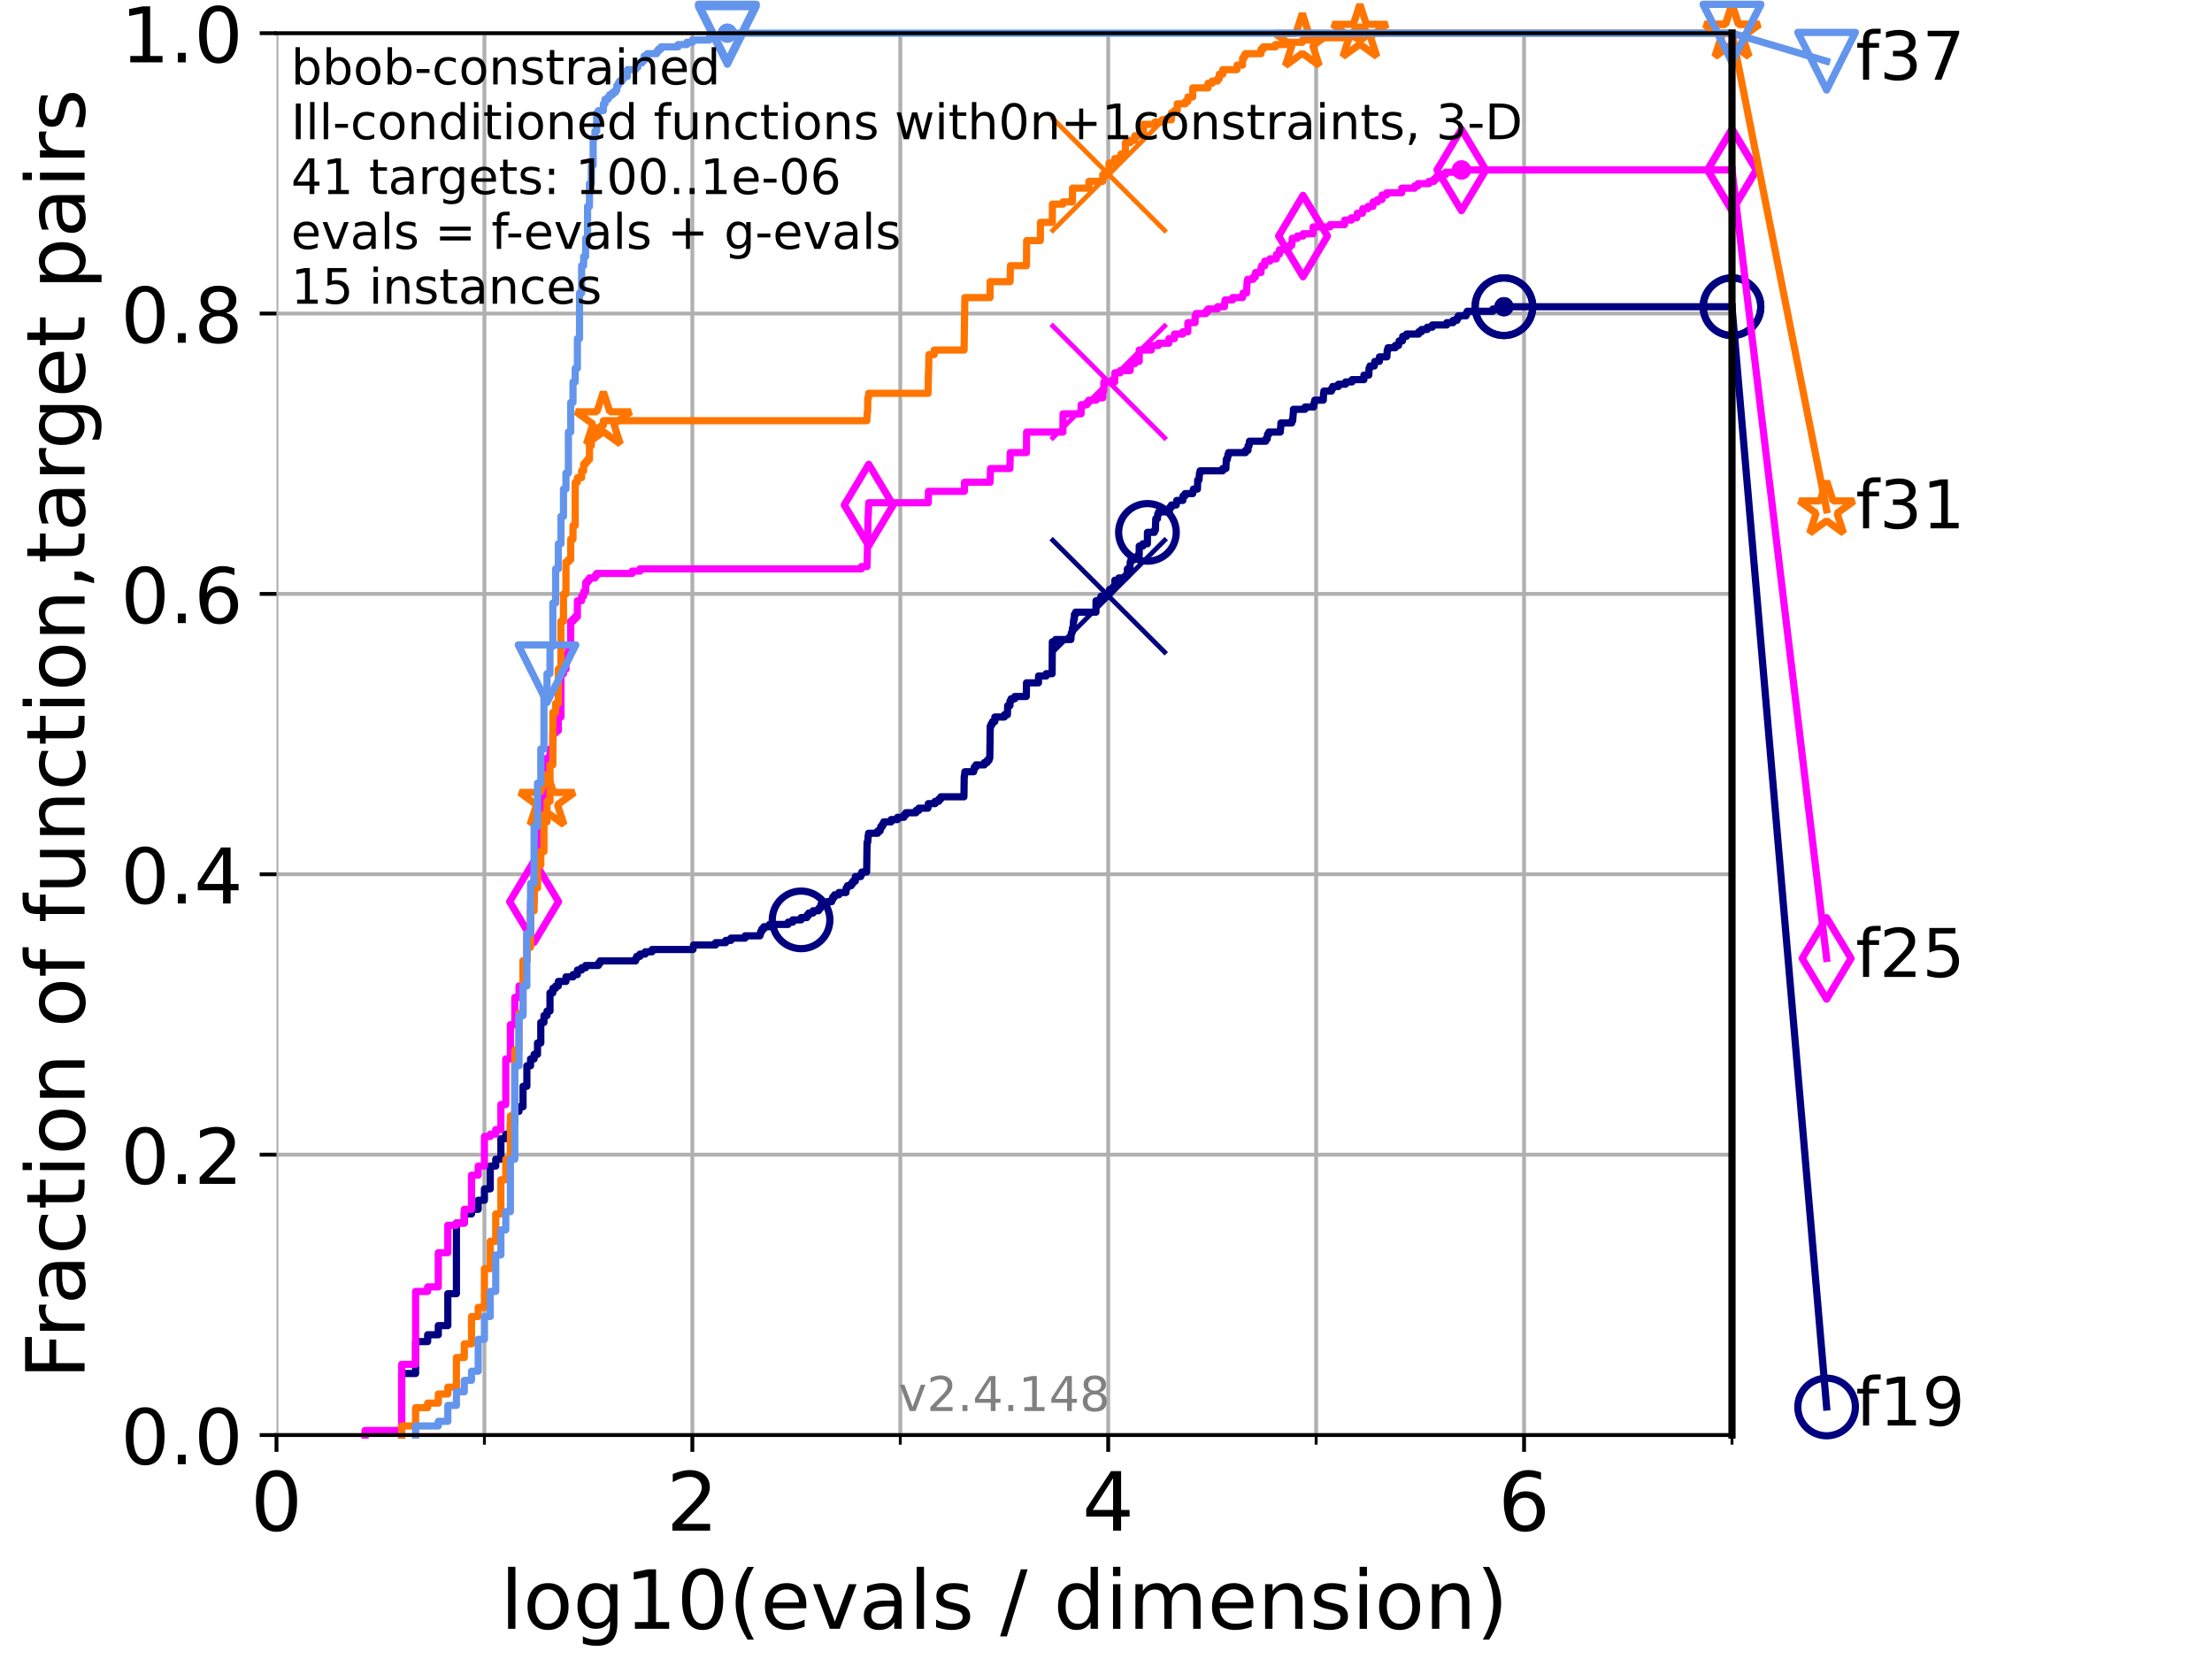 <?xml version="1.0" encoding="utf-8" standalone="no"?>
<!DOCTYPE svg PUBLIC "-//W3C//DTD SVG 1.1//EN"
  "http://www.w3.org/Graphics/SVG/1.1/DTD/svg11.dtd">
<!-- Created with matplotlib (https://matplotlib.org/) -->
<svg height="345.6pt" version="1.1" viewBox="0 0 460.8 345.6" width="460.8pt" xmlns="http://www.w3.org/2000/svg" xmlns:xlink="http://www.w3.org/1999/xlink">
 <defs>
  <style type="text/css">*{stroke-linecap:butt;stroke-linejoin:round;}</style>
 </defs>
 <g id="figure_1">
  <g id="patch_1">
   <path d="M 0 345.6 
L 460.8 345.6 
L 460.8 0 
L 0 0 
z
" style="fill:#ffffff;"/>
  </g>
  <g id="axes_1">
   <g id="patch_2">
    <path d="M 57.6 298.944 
L 360.806 298.944 
L 360.806 6.912 
L 57.6 6.912 
z
" style="fill:#ffffff;"/>
   </g>
   <g id="matplotlib.axis_1">
    <g id="xtick_1">
     <g id="line2d_1">
      <path clip-path="url(#p7124c52b0b)" d="M 57.6 298.944 
L 57.6 6.912 
" style="fill:none;stroke:#b0b0b0;stroke-linecap:square;stroke-width:0.8;"/>
     </g>
     <g id="line2d_2">
      <defs>
       <path d="M 0 0 
L 0 3.5 
" id="m6a2fd04c03" style="stroke:#000000;stroke-width:0.8;"/>
      </defs>
      <g>
       <use style="stroke:#000000;stroke-width:0.8;" x="57.6" xlink:href="#m6a2fd04c03" y="298.944"/>
      </g>
     </g>
     <g id="text_1">
      <!-- 0 -->
      <g transform="translate(52.192 318.861)scale(0.17 -0.17)">
       <defs>
        <path d="M 31.781 66.406 
Q 24.172 66.406 20.328 58.906 
Q 16.5 51.422 16.5 36.375 
Q 16.5 21.391 20.328 13.891 
Q 24.172 6.391 31.781 6.391 
Q 39.453 6.391 43.281 13.891 
Q 47.125 21.391 47.125 36.375 
Q 47.125 51.422 43.281 58.906 
Q 39.453 66.406 31.781 66.406 
z
M 31.781 74.219 
Q 44.047 74.219 50.516 64.516 
Q 56.984 54.828 56.984 36.375 
Q 56.984 17.969 50.516 8.266 
Q 44.047 -1.422 31.781 -1.422 
Q 19.531 -1.422 13.062 8.266 
Q 6.594 17.969 6.594 36.375 
Q 6.594 54.828 13.062 64.516 
Q 19.531 74.219 31.781 74.219 
z
" id="DejaVuSans-48"/>
       </defs>
       <use xlink:href="#DejaVuSans-48"/>
      </g>
     </g>
    </g>
    <g id="xtick_2">
     <g id="line2d_3">
      <path clip-path="url(#p7124c52b0b)" d="M 144.23 298.944 
L 144.23 6.912 
" style="fill:none;stroke:#b0b0b0;stroke-linecap:square;stroke-width:0.8;"/>
     </g>
     <g id="line2d_4">
      <g>
       <use style="stroke:#000000;stroke-width:0.8;" x="144.23" xlink:href="#m6a2fd04c03" y="298.944"/>
      </g>
     </g>
     <g id="text_2">
      <!-- 2 -->
      <g transform="translate(138.822 318.861)scale(0.17 -0.17)">
       <defs>
        <path d="M 19.188 8.297 
L 53.609 8.297 
L 53.609 0 
L 7.328 0 
L 7.328 8.297 
Q 12.938 14.109 22.625 23.891 
Q 32.328 33.688 34.812 36.531 
Q 39.547 41.844 41.422 45.531 
Q 43.312 49.219 43.312 52.781 
Q 43.312 58.594 39.234 62.25 
Q 35.156 65.922 28.609 65.922 
Q 23.969 65.922 18.812 64.312 
Q 13.672 62.703 7.812 59.422 
L 7.812 69.391 
Q 13.766 71.781 18.938 73 
Q 24.125 74.219 28.422 74.219 
Q 39.75 74.219 46.484 68.547 
Q 53.219 62.891 53.219 53.422 
Q 53.219 48.922 51.531 44.891 
Q 49.859 40.875 45.406 35.406 
Q 44.188 33.984 37.641 27.219 
Q 31.109 20.453 19.188 8.297 
z
" id="DejaVuSans-50"/>
       </defs>
       <use xlink:href="#DejaVuSans-50"/>
      </g>
     </g>
    </g>
    <g id="xtick_3">
     <g id="line2d_5">
      <path clip-path="url(#p7124c52b0b)" d="M 230.861 298.944 
L 230.861 6.912 
" style="fill:none;stroke:#b0b0b0;stroke-linecap:square;stroke-width:0.8;"/>
     </g>
     <g id="line2d_6">
      <g>
       <use style="stroke:#000000;stroke-width:0.8;" x="230.861" xlink:href="#m6a2fd04c03" y="298.944"/>
      </g>
     </g>
     <g id="text_3">
      <!-- 4 -->
      <g transform="translate(225.453 318.861)scale(0.17 -0.17)">
       <defs>
        <path d="M 37.797 64.312 
L 12.891 25.391 
L 37.797 25.391 
z
M 35.203 72.906 
L 47.609 72.906 
L 47.609 25.391 
L 58.016 25.391 
L 58.016 17.188 
L 47.609 17.188 
L 47.609 0 
L 37.797 0 
L 37.797 17.188 
L 4.891 17.188 
L 4.891 26.703 
z
" id="DejaVuSans-52"/>
       </defs>
       <use xlink:href="#DejaVuSans-52"/>
      </g>
     </g>
    </g>
    <g id="xtick_4">
     <g id="line2d_7">
      <path clip-path="url(#p7124c52b0b)" d="M 317.491 298.944 
L 317.491 6.912 
" style="fill:none;stroke:#b0b0b0;stroke-linecap:square;stroke-width:0.8;"/>
     </g>
     <g id="line2d_8">
      <g>
       <use style="stroke:#000000;stroke-width:0.8;" x="317.491" xlink:href="#m6a2fd04c03" y="298.944"/>
      </g>
     </g>
     <g id="text_4">
      <!-- 6 -->
      <g transform="translate(312.083 318.861)scale(0.17 -0.17)">
       <defs>
        <path d="M 33.016 40.375 
Q 26.375 40.375 22.484 35.828 
Q 18.609 31.297 18.609 23.391 
Q 18.609 15.531 22.484 10.953 
Q 26.375 6.391 33.016 6.391 
Q 39.656 6.391 43.531 10.953 
Q 47.406 15.531 47.406 23.391 
Q 47.406 31.297 43.531 35.828 
Q 39.656 40.375 33.016 40.375 
z
M 52.594 71.297 
L 52.594 62.312 
Q 48.875 64.062 45.094 64.984 
Q 41.312 65.922 37.594 65.922 
Q 27.828 65.922 22.672 59.328 
Q 17.531 52.734 16.797 39.406 
Q 19.672 43.656 24.016 45.922 
Q 28.375 48.188 33.594 48.188 
Q 44.578 48.188 50.953 41.516 
Q 57.328 34.859 57.328 23.391 
Q 57.328 12.156 50.688 5.359 
Q 44.047 -1.422 33.016 -1.422 
Q 20.359 -1.422 13.672 8.266 
Q 6.984 17.969 6.984 36.375 
Q 6.984 53.656 15.188 63.938 
Q 23.391 74.219 37.203 74.219 
Q 40.922 74.219 44.703 73.484 
Q 48.484 72.75 52.594 71.297 
z
" id="DejaVuSans-54"/>
       </defs>
       <use xlink:href="#DejaVuSans-54"/>
      </g>
     </g>
    </g>
    <g id="xtick_5">
     <g id="line2d_9">
      <path clip-path="url(#p7124c52b0b)" d="M 100.915 298.944 
L 100.915 6.912 
" style="fill:none;stroke:#b0b0b0;stroke-linecap:square;stroke-width:0.8;"/>
     </g>
     <g id="line2d_10">
      <defs>
       <path d="M 0 0 
L 0 2 
" id="maa5b903872" style="stroke:#000000;stroke-width:0.6;"/>
      </defs>
      <g>
       <use style="stroke:#000000;stroke-width:0.6;" x="100.915" xlink:href="#maa5b903872" y="298.944"/>
      </g>
     </g>
    </g>
    <g id="xtick_6">
     <g id="line2d_11">
      <path clip-path="url(#p7124c52b0b)" d="M 187.546 298.944 
L 187.546 6.912 
" style="fill:none;stroke:#b0b0b0;stroke-linecap:square;stroke-width:0.8;"/>
     </g>
     <g id="line2d_12">
      <g>
       <use style="stroke:#000000;stroke-width:0.6;" x="187.546" xlink:href="#maa5b903872" y="298.944"/>
      </g>
     </g>
    </g>
    <g id="xtick_7">
     <g id="line2d_13">
      <path clip-path="url(#p7124c52b0b)" d="M 274.176 298.944 
L 274.176 6.912 
" style="fill:none;stroke:#b0b0b0;stroke-linecap:square;stroke-width:0.8;"/>
     </g>
     <g id="line2d_14">
      <g>
       <use style="stroke:#000000;stroke-width:0.6;" x="274.176" xlink:href="#maa5b903872" y="298.944"/>
      </g>
     </g>
    </g>
    <g id="xtick_8">
     <g id="line2d_15">
      <path clip-path="url(#p7124c52b0b)" d="M 360.806 298.944 
L 360.806 6.912 
" style="fill:none;stroke:#b0b0b0;stroke-linecap:square;stroke-width:0.8;"/>
     </g>
     <g id="line2d_16">
      <g>
       <use style="stroke:#000000;stroke-width:0.6;" x="360.806" xlink:href="#maa5b903872" y="298.944"/>
      </g>
     </g>
    </g>
    <g id="text_5">
     <!-- log10(evals / dimension) -->
     <g transform="translate(104.239 339.314)scale(0.17 -0.17)">
      <defs>
       <path d="M 9.422 75.984 
L 18.406 75.984 
L 18.406 0 
L 9.422 0 
z
" id="DejaVuSans-108"/>
       <path d="M 30.609 48.391 
Q 23.391 48.391 19.188 42.75 
Q 14.984 37.109 14.984 27.297 
Q 14.984 17.484 19.156 11.844 
Q 23.344 6.203 30.609 6.203 
Q 37.797 6.203 41.984 11.859 
Q 46.188 17.531 46.188 27.297 
Q 46.188 37.016 41.984 42.703 
Q 37.797 48.391 30.609 48.391 
z
M 30.609 56 
Q 42.328 56 49.016 48.375 
Q 55.719 40.766 55.719 27.297 
Q 55.719 13.875 49.016 6.219 
Q 42.328 -1.422 30.609 -1.422 
Q 18.844 -1.422 12.172 6.219 
Q 5.516 13.875 5.516 27.297 
Q 5.516 40.766 12.172 48.375 
Q 18.844 56 30.609 56 
z
" id="DejaVuSans-111"/>
       <path d="M 45.406 27.984 
Q 45.406 37.75 41.375 43.109 
Q 37.359 48.484 30.078 48.484 
Q 22.859 48.484 18.828 43.109 
Q 14.797 37.75 14.797 27.984 
Q 14.797 18.266 18.828 12.891 
Q 22.859 7.516 30.078 7.516 
Q 37.359 7.516 41.375 12.891 
Q 45.406 18.266 45.406 27.984 
z
M 54.391 6.781 
Q 54.391 -7.172 48.188 -13.984 
Q 42 -20.797 29.203 -20.797 
Q 24.469 -20.797 20.266 -20.094 
Q 16.062 -19.391 12.109 -17.922 
L 12.109 -9.188 
Q 16.062 -11.328 19.922 -12.344 
Q 23.781 -13.375 27.781 -13.375 
Q 36.625 -13.375 41.016 -8.766 
Q 45.406 -4.156 45.406 5.172 
L 45.406 9.625 
Q 42.625 4.781 38.281 2.391 
Q 33.938 0 27.875 0 
Q 17.828 0 11.672 7.656 
Q 5.516 15.328 5.516 27.984 
Q 5.516 40.672 11.672 48.328 
Q 17.828 56 27.875 56 
Q 33.938 56 38.281 53.609 
Q 42.625 51.219 45.406 46.391 
L 45.406 54.688 
L 54.391 54.688 
z
" id="DejaVuSans-103"/>
       <path d="M 12.406 8.297 
L 28.516 8.297 
L 28.516 63.922 
L 10.984 60.406 
L 10.984 69.391 
L 28.422 72.906 
L 38.281 72.906 
L 38.281 8.297 
L 54.391 8.297 
L 54.391 0 
L 12.406 0 
z
" id="DejaVuSans-49"/>
       <path d="M 31 75.875 
Q 24.469 64.656 21.281 53.656 
Q 18.109 42.672 18.109 31.391 
Q 18.109 20.125 21.312 9.062 
Q 24.516 -2 31 -13.188 
L 23.188 -13.188 
Q 15.875 -1.703 12.234 9.375 
Q 8.594 20.453 8.594 31.391 
Q 8.594 42.281 12.203 53.312 
Q 15.828 64.359 23.188 75.875 
z
" id="DejaVuSans-40"/>
       <path d="M 56.203 29.594 
L 56.203 25.203 
L 14.891 25.203 
Q 15.484 15.922 20.484 11.062 
Q 25.484 6.203 34.422 6.203 
Q 39.594 6.203 44.453 7.469 
Q 49.312 8.734 54.109 11.281 
L 54.109 2.781 
Q 49.266 0.734 44.188 -0.344 
Q 39.109 -1.422 33.891 -1.422 
Q 20.797 -1.422 13.156 6.188 
Q 5.516 13.812 5.516 26.812 
Q 5.516 40.234 12.766 48.109 
Q 20.016 56 32.328 56 
Q 43.359 56 49.781 48.891 
Q 56.203 41.797 56.203 29.594 
z
M 47.219 32.234 
Q 47.125 39.594 43.094 43.984 
Q 39.062 48.391 32.422 48.391 
Q 24.906 48.391 20.391 44.141 
Q 15.875 39.891 15.188 32.172 
z
" id="DejaVuSans-101"/>
       <path d="M 2.984 54.688 
L 12.5 54.688 
L 29.594 8.797 
L 46.688 54.688 
L 56.203 54.688 
L 35.688 0 
L 23.484 0 
z
" id="DejaVuSans-118"/>
       <path d="M 34.281 27.484 
Q 23.391 27.484 19.188 25 
Q 14.984 22.516 14.984 16.5 
Q 14.984 11.719 18.141 8.906 
Q 21.297 6.109 26.703 6.109 
Q 34.188 6.109 38.703 11.406 
Q 43.219 16.703 43.219 25.484 
L 43.219 27.484 
z
M 52.203 31.203 
L 52.203 0 
L 43.219 0 
L 43.219 8.297 
Q 40.141 3.328 35.547 0.953 
Q 30.953 -1.422 24.312 -1.422 
Q 15.922 -1.422 10.953 3.297 
Q 6 8.016 6 15.922 
Q 6 25.141 12.172 29.828 
Q 18.359 34.516 30.609 34.516 
L 43.219 34.516 
L 43.219 35.406 
Q 43.219 41.609 39.141 45 
Q 35.062 48.391 27.688 48.391 
Q 23 48.391 18.547 47.266 
Q 14.109 46.141 10.016 43.891 
L 10.016 52.203 
Q 14.938 54.109 19.578 55.047 
Q 24.219 56 28.609 56 
Q 40.484 56 46.344 49.844 
Q 52.203 43.703 52.203 31.203 
z
" id="DejaVuSans-97"/>
       <path d="M 44.281 53.078 
L 44.281 44.578 
Q 40.484 46.531 36.375 47.5 
Q 32.281 48.484 27.875 48.484 
Q 21.188 48.484 17.844 46.438 
Q 14.5 44.391 14.5 40.281 
Q 14.5 37.156 16.891 35.375 
Q 19.281 33.594 26.516 31.984 
L 29.594 31.297 
Q 39.156 29.25 43.188 25.516 
Q 47.219 21.781 47.219 15.094 
Q 47.219 7.469 41.188 3.016 
Q 35.156 -1.422 24.609 -1.422 
Q 20.219 -1.422 15.453 -0.562 
Q 10.688 0.297 5.422 2 
L 5.422 11.281 
Q 10.406 8.688 15.234 7.391 
Q 20.062 6.109 24.812 6.109 
Q 31.156 6.109 34.562 8.281 
Q 37.984 10.453 37.984 14.406 
Q 37.984 18.062 35.516 20.016 
Q 33.062 21.969 24.703 23.781 
L 21.578 24.516 
Q 13.234 26.266 9.516 29.906 
Q 5.812 33.547 5.812 39.891 
Q 5.812 47.609 11.281 51.797 
Q 16.75 56 26.812 56 
Q 31.781 56 36.172 55.266 
Q 40.578 54.547 44.281 53.078 
z
" id="DejaVuSans-115"/>
       <path id="DejaVuSans-32"/>
       <path d="M 25.391 72.906 
L 33.688 72.906 
L 8.297 -9.281 
L 0 -9.281 
z
" id="DejaVuSans-47"/>
       <path d="M 45.406 46.391 
L 45.406 75.984 
L 54.391 75.984 
L 54.391 0 
L 45.406 0 
L 45.406 8.203 
Q 42.578 3.328 38.25 0.953 
Q 33.938 -1.422 27.875 -1.422 
Q 17.969 -1.422 11.734 6.484 
Q 5.516 14.406 5.516 27.297 
Q 5.516 40.188 11.734 48.094 
Q 17.969 56 27.875 56 
Q 33.938 56 38.25 53.625 
Q 42.578 51.266 45.406 46.391 
z
M 14.797 27.297 
Q 14.797 17.391 18.875 11.75 
Q 22.953 6.109 30.078 6.109 
Q 37.203 6.109 41.297 11.75 
Q 45.406 17.391 45.406 27.297 
Q 45.406 37.203 41.297 42.844 
Q 37.203 48.484 30.078 48.484 
Q 22.953 48.484 18.875 42.844 
Q 14.797 37.203 14.797 27.297 
z
" id="DejaVuSans-100"/>
       <path d="M 9.422 54.688 
L 18.406 54.688 
L 18.406 0 
L 9.422 0 
z
M 9.422 75.984 
L 18.406 75.984 
L 18.406 64.594 
L 9.422 64.594 
z
" id="DejaVuSans-105"/>
       <path d="M 52 44.188 
Q 55.375 50.25 60.062 53.125 
Q 64.75 56 71.094 56 
Q 79.641 56 84.281 50.016 
Q 88.922 44.047 88.922 33.016 
L 88.922 0 
L 79.891 0 
L 79.891 32.719 
Q 79.891 40.578 77.094 44.375 
Q 74.312 48.188 68.609 48.188 
Q 61.625 48.188 57.562 43.547 
Q 53.516 38.922 53.516 30.906 
L 53.516 0 
L 44.484 0 
L 44.484 32.719 
Q 44.484 40.625 41.703 44.406 
Q 38.922 48.188 33.109 48.188 
Q 26.219 48.188 22.156 43.531 
Q 18.109 38.875 18.109 30.906 
L 18.109 0 
L 9.078 0 
L 9.078 54.688 
L 18.109 54.688 
L 18.109 46.188 
Q 21.188 51.219 25.484 53.609 
Q 29.781 56 35.688 56 
Q 41.656 56 45.828 52.969 
Q 50 49.953 52 44.188 
z
" id="DejaVuSans-109"/>
       <path d="M 54.891 33.016 
L 54.891 0 
L 45.906 0 
L 45.906 32.719 
Q 45.906 40.484 42.875 44.328 
Q 39.844 48.188 33.797 48.188 
Q 26.516 48.188 22.312 43.547 
Q 18.109 38.922 18.109 30.906 
L 18.109 0 
L 9.078 0 
L 9.078 54.688 
L 18.109 54.688 
L 18.109 46.188 
Q 21.344 51.125 25.703 53.562 
Q 30.078 56 35.797 56 
Q 45.219 56 50.047 50.172 
Q 54.891 44.344 54.891 33.016 
z
" id="DejaVuSans-110"/>
       <path d="M 8.016 75.875 
L 15.828 75.875 
Q 23.141 64.359 26.781 53.312 
Q 30.422 42.281 30.422 31.391 
Q 30.422 20.453 26.781 9.375 
Q 23.141 -1.703 15.828 -13.188 
L 8.016 -13.188 
Q 14.5 -2 17.703 9.062 
Q 20.906 20.125 20.906 31.391 
Q 20.906 42.672 17.703 53.656 
Q 14.5 64.656 8.016 75.875 
z
" id="DejaVuSans-41"/>
      </defs>
      <use xlink:href="#DejaVuSans-108"/>
      <use x="27.783" xlink:href="#DejaVuSans-111"/>
      <use x="88.965" xlink:href="#DejaVuSans-103"/>
      <use x="152.441" xlink:href="#DejaVuSans-49"/>
      <use x="216.064" xlink:href="#DejaVuSans-48"/>
      <use x="279.688" xlink:href="#DejaVuSans-40"/>
      <use x="318.701" xlink:href="#DejaVuSans-101"/>
      <use x="380.225" xlink:href="#DejaVuSans-118"/>
      <use x="439.404" xlink:href="#DejaVuSans-97"/>
      <use x="500.684" xlink:href="#DejaVuSans-108"/>
      <use x="528.467" xlink:href="#DejaVuSans-115"/>
      <use x="580.566" xlink:href="#DejaVuSans-32"/>
      <use x="612.354" xlink:href="#DejaVuSans-47"/>
      <use x="646.045" xlink:href="#DejaVuSans-32"/>
      <use x="677.832" xlink:href="#DejaVuSans-100"/>
      <use x="741.309" xlink:href="#DejaVuSans-105"/>
      <use x="769.092" xlink:href="#DejaVuSans-109"/>
      <use x="866.504" xlink:href="#DejaVuSans-101"/>
      <use x="928.027" xlink:href="#DejaVuSans-110"/>
      <use x="991.406" xlink:href="#DejaVuSans-115"/>
      <use x="1043.506" xlink:href="#DejaVuSans-105"/>
      <use x="1071.289" xlink:href="#DejaVuSans-111"/>
      <use x="1132.471" xlink:href="#DejaVuSans-110"/>
      <use x="1195.85" xlink:href="#DejaVuSans-41"/>
     </g>
    </g>
   </g>
   <g id="matplotlib.axis_2">
    <g id="ytick_1">
     <g id="line2d_17">
      <path clip-path="url(#p7124c52b0b)" d="M 57.6 298.944 
L 360.806 298.944 
" style="fill:none;stroke:#b0b0b0;stroke-linecap:square;stroke-width:0.8;"/>
     </g>
     <g id="line2d_18">
      <defs>
       <path d="M 0 0 
L -3.5 0 
" id="m22da870674" style="stroke:#000000;stroke-width:0.8;"/>
      </defs>
      <g>
       <use style="stroke:#000000;stroke-width:0.8;" x="57.6" xlink:href="#m22da870674" y="298.944"/>
      </g>
     </g>
     <g id="text_6">
      <!-- 0.0 -->
      <g transform="translate(25.155 305.023)scale(0.16 -0.16)">
       <defs>
        <path d="M 10.688 12.406 
L 21 12.406 
L 21 0 
L 10.688 0 
z
" id="DejaVuSans-46"/>
       </defs>
       <use xlink:href="#DejaVuSans-48"/>
       <use x="63.623" xlink:href="#DejaVuSans-46"/>
       <use x="95.41" xlink:href="#DejaVuSans-48"/>
      </g>
     </g>
    </g>
    <g id="ytick_2">
     <g id="line2d_19">
      <path clip-path="url(#p7124c52b0b)" d="M 57.6 240.538 
L 360.806 240.538 
" style="fill:none;stroke:#b0b0b0;stroke-linecap:square;stroke-width:0.8;"/>
     </g>
     <g id="line2d_20">
      <g>
       <use style="stroke:#000000;stroke-width:0.8;" x="57.6" xlink:href="#m22da870674" y="240.538"/>
      </g>
     </g>
     <g id="text_7">
      <!-- 0.2 -->
      <g transform="translate(25.155 246.616)scale(0.16 -0.16)">
       <use xlink:href="#DejaVuSans-48"/>
       <use x="63.623" xlink:href="#DejaVuSans-46"/>
       <use x="95.41" xlink:href="#DejaVuSans-50"/>
      </g>
     </g>
    </g>
    <g id="ytick_3">
     <g id="line2d_21">
      <path clip-path="url(#p7124c52b0b)" d="M 57.6 182.131 
L 360.806 182.131 
" style="fill:none;stroke:#b0b0b0;stroke-linecap:square;stroke-width:0.8;"/>
     </g>
     <g id="line2d_22">
      <g>
       <use style="stroke:#000000;stroke-width:0.8;" x="57.6" xlink:href="#m22da870674" y="182.131"/>
      </g>
     </g>
     <g id="text_8">
      <!-- 0.4 -->
      <g transform="translate(25.155 188.21)scale(0.16 -0.16)">
       <use xlink:href="#DejaVuSans-48"/>
       <use x="63.623" xlink:href="#DejaVuSans-46"/>
       <use x="95.41" xlink:href="#DejaVuSans-52"/>
      </g>
     </g>
    </g>
    <g id="ytick_4">
     <g id="line2d_23">
      <path clip-path="url(#p7124c52b0b)" d="M 57.6 123.725 
L 360.806 123.725 
" style="fill:none;stroke:#b0b0b0;stroke-linecap:square;stroke-width:0.8;"/>
     </g>
     <g id="line2d_24">
      <g>
       <use style="stroke:#000000;stroke-width:0.8;" x="57.6" xlink:href="#m22da870674" y="123.725"/>
      </g>
     </g>
     <g id="text_9">
      <!-- 0.6 -->
      <g transform="translate(25.155 129.804)scale(0.16 -0.16)">
       <use xlink:href="#DejaVuSans-48"/>
       <use x="63.623" xlink:href="#DejaVuSans-46"/>
       <use x="95.41" xlink:href="#DejaVuSans-54"/>
      </g>
     </g>
    </g>
    <g id="ytick_5">
     <g id="line2d_25">
      <path clip-path="url(#p7124c52b0b)" d="M 57.6 65.318 
L 360.806 65.318 
" style="fill:none;stroke:#b0b0b0;stroke-linecap:square;stroke-width:0.8;"/>
     </g>
     <g id="line2d_26">
      <g>
       <use style="stroke:#000000;stroke-width:0.8;" x="57.6" xlink:href="#m22da870674" y="65.318"/>
      </g>
     </g>
     <g id="text_10">
      <!-- 0.8 -->
      <g transform="translate(25.155 71.397)scale(0.16 -0.16)">
       <defs>
        <path d="M 31.781 34.625 
Q 24.75 34.625 20.719 30.859 
Q 16.703 27.094 16.703 20.516 
Q 16.703 13.922 20.719 10.156 
Q 24.75 6.391 31.781 6.391 
Q 38.812 6.391 42.859 10.172 
Q 46.922 13.969 46.922 20.516 
Q 46.922 27.094 42.891 30.859 
Q 38.875 34.625 31.781 34.625 
z
M 21.922 38.812 
Q 15.578 40.375 12.031 44.719 
Q 8.5 49.078 8.5 55.328 
Q 8.5 64.062 14.719 69.141 
Q 20.953 74.219 31.781 74.219 
Q 42.672 74.219 48.875 69.141 
Q 55.078 64.062 55.078 55.328 
Q 55.078 49.078 51.531 44.719 
Q 48 40.375 41.703 38.812 
Q 48.828 37.156 52.797 32.312 
Q 56.781 27.484 56.781 20.516 
Q 56.781 9.906 50.312 4.234 
Q 43.844 -1.422 31.781 -1.422 
Q 19.734 -1.422 13.25 4.234 
Q 6.781 9.906 6.781 20.516 
Q 6.781 27.484 10.781 32.312 
Q 14.797 37.156 21.922 38.812 
z
M 18.312 54.391 
Q 18.312 48.734 21.844 45.562 
Q 25.391 42.391 31.781 42.391 
Q 38.141 42.391 41.719 45.562 
Q 45.312 48.734 45.312 54.391 
Q 45.312 60.062 41.719 63.234 
Q 38.141 66.406 31.781 66.406 
Q 25.391 66.406 21.844 63.234 
Q 18.312 60.062 18.312 54.391 
z
" id="DejaVuSans-56"/>
       </defs>
       <use xlink:href="#DejaVuSans-48"/>
       <use x="63.623" xlink:href="#DejaVuSans-46"/>
       <use x="95.41" xlink:href="#DejaVuSans-56"/>
      </g>
     </g>
    </g>
    <g id="ytick_6">
     <g id="line2d_27">
      <path clip-path="url(#p7124c52b0b)" d="M 57.6 6.912 
L 360.806 6.912 
" style="fill:none;stroke:#b0b0b0;stroke-linecap:square;stroke-width:0.8;"/>
     </g>
     <g id="line2d_28">
      <g>
       <use style="stroke:#000000;stroke-width:0.8;" x="57.6" xlink:href="#m22da870674" y="6.912"/>
      </g>
     </g>
     <g id="text_11">
      <!-- 1.0 -->
      <g transform="translate(25.155 12.991)scale(0.16 -0.16)">
       <use xlink:href="#DejaVuSans-49"/>
       <use x="63.623" xlink:href="#DejaVuSans-46"/>
       <use x="95.41" xlink:href="#DejaVuSans-48"/>
      </g>
     </g>
    </g>
    <g id="text_12">
     <!-- Fraction of function,target pairs -->
     <g transform="translate(17.62 287.313)rotate(-90)scale(0.17 -0.17)">
      <defs>
       <path d="M 9.812 72.906 
L 51.703 72.906 
L 51.703 64.594 
L 19.672 64.594 
L 19.672 43.109 
L 48.578 43.109 
L 48.578 34.812 
L 19.672 34.812 
L 19.672 0 
L 9.812 0 
z
" id="DejaVuSans-70"/>
       <path d="M 41.109 46.297 
Q 39.594 47.172 37.812 47.578 
Q 36.031 48 33.891 48 
Q 26.266 48 22.188 43.047 
Q 18.109 38.094 18.109 28.812 
L 18.109 0 
L 9.078 0 
L 9.078 54.688 
L 18.109 54.688 
L 18.109 46.188 
Q 20.953 51.172 25.484 53.578 
Q 30.031 56 36.531 56 
Q 37.453 56 38.578 55.875 
Q 39.703 55.766 41.062 55.516 
z
" id="DejaVuSans-114"/>
       <path d="M 48.781 52.594 
L 48.781 44.188 
Q 44.969 46.297 41.141 47.344 
Q 37.312 48.391 33.406 48.391 
Q 24.656 48.391 19.812 42.844 
Q 14.984 37.312 14.984 27.297 
Q 14.984 17.281 19.812 11.734 
Q 24.656 6.203 33.406 6.203 
Q 37.312 6.203 41.141 7.25 
Q 44.969 8.297 48.781 10.406 
L 48.781 2.094 
Q 45.016 0.344 40.984 -0.531 
Q 36.969 -1.422 32.422 -1.422 
Q 20.062 -1.422 12.781 6.344 
Q 5.516 14.109 5.516 27.297 
Q 5.516 40.672 12.859 48.328 
Q 20.219 56 33.016 56 
Q 37.156 56 41.109 55.141 
Q 45.062 54.297 48.781 52.594 
z
" id="DejaVuSans-99"/>
       <path d="M 18.312 70.219 
L 18.312 54.688 
L 36.812 54.688 
L 36.812 47.703 
L 18.312 47.703 
L 18.312 18.016 
Q 18.312 11.328 20.141 9.422 
Q 21.969 7.516 27.594 7.516 
L 36.812 7.516 
L 36.812 0 
L 27.594 0 
Q 17.188 0 13.234 3.875 
Q 9.281 7.766 9.281 18.016 
L 9.281 47.703 
L 2.688 47.703 
L 2.688 54.688 
L 9.281 54.688 
L 9.281 70.219 
z
" id="DejaVuSans-116"/>
       <path d="M 37.109 75.984 
L 37.109 68.5 
L 28.516 68.5 
Q 23.688 68.5 21.797 66.547 
Q 19.922 64.594 19.922 59.516 
L 19.922 54.688 
L 34.719 54.688 
L 34.719 47.703 
L 19.922 47.703 
L 19.922 0 
L 10.891 0 
L 10.891 47.703 
L 2.297 47.703 
L 2.297 54.688 
L 10.891 54.688 
L 10.891 58.5 
Q 10.891 67.625 15.141 71.797 
Q 19.391 75.984 28.609 75.984 
z
" id="DejaVuSans-102"/>
       <path d="M 8.5 21.578 
L 8.5 54.688 
L 17.484 54.688 
L 17.484 21.922 
Q 17.484 14.156 20.5 10.266 
Q 23.531 6.391 29.594 6.391 
Q 36.859 6.391 41.078 11.031 
Q 45.312 15.672 45.312 23.688 
L 45.312 54.688 
L 54.297 54.688 
L 54.297 0 
L 45.312 0 
L 45.312 8.406 
Q 42.047 3.422 37.719 1 
Q 33.406 -1.422 27.688 -1.422 
Q 18.266 -1.422 13.375 4.438 
Q 8.5 10.297 8.5 21.578 
z
M 31.109 56 
z
" id="DejaVuSans-117"/>
       <path d="M 11.719 12.406 
L 22.016 12.406 
L 22.016 4 
L 14.016 -11.625 
L 7.719 -11.625 
L 11.719 4 
z
" id="DejaVuSans-44"/>
       <path d="M 18.109 8.203 
L 18.109 -20.797 
L 9.078 -20.797 
L 9.078 54.688 
L 18.109 54.688 
L 18.109 46.391 
Q 20.953 51.266 25.266 53.625 
Q 29.594 56 35.594 56 
Q 45.562 56 51.781 48.094 
Q 58.016 40.188 58.016 27.297 
Q 58.016 14.406 51.781 6.484 
Q 45.562 -1.422 35.594 -1.422 
Q 29.594 -1.422 25.266 0.953 
Q 20.953 3.328 18.109 8.203 
z
M 48.688 27.297 
Q 48.688 37.203 44.609 42.844 
Q 40.531 48.484 33.406 48.484 
Q 26.266 48.484 22.188 42.844 
Q 18.109 37.203 18.109 27.297 
Q 18.109 17.391 22.188 11.75 
Q 26.266 6.109 33.406 6.109 
Q 40.531 6.109 44.609 11.75 
Q 48.688 17.391 48.688 27.297 
z
" id="DejaVuSans-112"/>
      </defs>
      <use xlink:href="#DejaVuSans-70"/>
      <use x="50.27" xlink:href="#DejaVuSans-114"/>
      <use x="91.383" xlink:href="#DejaVuSans-97"/>
      <use x="152.662" xlink:href="#DejaVuSans-99"/>
      <use x="207.643" xlink:href="#DejaVuSans-116"/>
      <use x="246.852" xlink:href="#DejaVuSans-105"/>
      <use x="274.635" xlink:href="#DejaVuSans-111"/>
      <use x="335.816" xlink:href="#DejaVuSans-110"/>
      <use x="399.195" xlink:href="#DejaVuSans-32"/>
      <use x="430.982" xlink:href="#DejaVuSans-111"/>
      <use x="492.164" xlink:href="#DejaVuSans-102"/>
      <use x="527.369" xlink:href="#DejaVuSans-32"/>
      <use x="559.156" xlink:href="#DejaVuSans-102"/>
      <use x="594.361" xlink:href="#DejaVuSans-117"/>
      <use x="657.74" xlink:href="#DejaVuSans-110"/>
      <use x="721.119" xlink:href="#DejaVuSans-99"/>
      <use x="776.1" xlink:href="#DejaVuSans-116"/>
      <use x="815.309" xlink:href="#DejaVuSans-105"/>
      <use x="843.092" xlink:href="#DejaVuSans-111"/>
      <use x="904.273" xlink:href="#DejaVuSans-110"/>
      <use x="967.652" xlink:href="#DejaVuSans-44"/>
      <use x="999.439" xlink:href="#DejaVuSans-116"/>
      <use x="1038.648" xlink:href="#DejaVuSans-97"/>
      <use x="1099.928" xlink:href="#DejaVuSans-114"/>
      <use x="1139.291" xlink:href="#DejaVuSans-103"/>
      <use x="1202.768" xlink:href="#DejaVuSans-101"/>
      <use x="1264.291" xlink:href="#DejaVuSans-116"/>
      <use x="1303.5" xlink:href="#DejaVuSans-32"/>
      <use x="1335.287" xlink:href="#DejaVuSans-112"/>
      <use x="1398.764" xlink:href="#DejaVuSans-97"/>
      <use x="1460.043" xlink:href="#DejaVuSans-105"/>
      <use x="1487.826" xlink:href="#DejaVuSans-114"/>
      <use x="1528.939" xlink:href="#DejaVuSans-115"/>
     </g>
    </g>
   </g>
   <g id="line2d_29">
    <defs>
     <path d="M 0 1.5 
C 0.398 1.5 0.779 1.342 1.061 1.061 
C 1.342 0.779 1.5 0.398 1.5 0 
C 1.5 -0.398 1.342 -0.779 1.061 -1.061 
C 0.779 -1.342 0.398 -1.5 0 -1.5 
C -0.398 -1.5 -0.779 -1.342 -1.061 -1.061 
C -1.342 -0.779 -1.5 -0.398 -1.5 0 
C -1.5 0.398 -1.342 0.779 -1.061 1.061 
C -0.779 1.342 -0.398 1.5 0 1.5 
z
" id="m738d87d5d8" style="stroke:#000080;"/>
    </defs>
    <g>
     <use style="fill:#000080;stroke:#000080;" x="313.299" xlink:href="#m738d87d5d8" y="63.894"/>
     <use style="fill:#000080;stroke:#000080;" x="313.299" xlink:href="#m738d87d5d8" y="63.894"/>
    </g>
   </g>
   <g id="line2d_30">
    <path d="M 83.678 298.944 
L 83.678 286.123 
L 86.578 286.123 
L 86.578 279.475 
L 89.09 279.475 
L 89.09 278.051 
L 91.306 278.051 
L 91.306 276.151 
L 93.288 276.151 
L 93.288 269.503 
L 95.081 269.503 
L 95.081 254.783 
L 96.718 254.783 
L 96.718 252.884 
L 98.223 252.884 
L 98.223 251.934 
L 99.617 251.934 
L 99.617 250.035 
L 100.915 250.035 
L 100.915 247.66 
L 102.129 247.66 
L 102.129 242.912 
L 103.27 242.912 
L 103.27 241.487 
L 104.345 241.487 
L 104.345 237.214 
L 105.362 237.214 
L 105.362 236.264 
L 106.327 236.264 
L 106.327 233.89 
L 107.245 233.89 
L 107.245 231.515 
L 108.12 231.515 
L 108.12 230.566 
L 108.956 230.566 
L 108.956 226.292 
L 109.757 226.292 
L 109.757 222.018 
L 110.525 222.018 
L 110.525 220.594 
L 111.262 220.594 
L 111.262 219.644 
L 111.972 219.644 
L 111.972 217.27 
L 112.657 217.27 
L 112.657 212.996 
L 113.317 212.996 
L 113.317 211.572 
L 113.954 211.572 
L 113.954 210.622 
L 114.571 210.622 
L 114.571 206.823 
L 115.168 206.823 
L 115.168 205.874 
L 115.747 205.874 
L 115.747 205.399 
L 116.309 205.399 
L 116.309 204.449 
L 117.9 204.449 
L 117.9 203.499 
L 119.366 203.499 
L 119.366 203.025 
L 120.284 203.025 
L 120.284 202.075 
L 121.159 202.075 
L 121.159 201.6 
L 121.995 201.6 
L 121.995 201.125 
L 124.66 201.125 
L 124.66 200.65 
L 125.012 200.65 
L 125.012 200.175 
L 132.405 200.175 
L 132.405 199.701 
L 132.639 199.701 
L 132.639 199.226 
L 133.323 199.226 
L 133.323 198.751 
L 134.411 198.751 
L 134.411 198.276 
L 135.835 198.276 
L 135.835 197.801 
L 144.355 197.801 
L 144.355 197.326 
L 144.48 197.326 
L 144.48 196.852 
L 149.069 196.852 
L 149.069 196.377 
L 151.177 196.377 
L 151.177 195.902 
L 152.271 195.902 
L 152.271 195.427 
L 155.218 195.427 
L 155.218 194.952 
L 158.306 194.952 
L 158.306 194.477 
L 158.484 194.477 
L 158.484 194.002 
L 158.717 194.002 
L 158.717 193.528 
L 159.119 193.528 
L 159.119 193.053 
L 160.277 193.053 
L 160.277 192.578 
L 164.173 192.578 
L 164.173 192.103 
L 165.146 192.103 
L 165.146 191.628 
L 166.879 191.628 
L 166.879 191.153 
L 168.081 191.153 
L 168.081 190.678 
L 168.466 190.678 
L 168.466 190.204 
L 169.377 190.204 
L 169.377 189.729 
L 170.527 189.729 
L 170.527 189.254 
L 170.895 189.254 
L 170.895 188.779 
L 171.047 188.779 
L 171.047 188.304 
L 172.328 188.304 
L 172.328 187.829 
L 173.262 187.829 
L 173.262 187.355 
L 173.475 187.355 
L 173.475 186.88 
L 173.843 186.88 
L 173.843 186.405 
L 174.756 186.405 
L 174.756 185.93 
L 176.231 185.93 
L 176.277 184.98 
L 176.549 184.98 
L 176.549 184.505 
L 177.32 184.505 
L 177.32 184.031 
L 177.684 184.031 
L 177.684 183.556 
L 178.185 183.556 
L 178.185 182.606 
L 179.306 182.606 
L 179.306 182.131 
L 179.538 182.131 
L 179.538 181.656 
L 180.538 181.656 
L 180.629 175.483 
L 180.755 175.483 
L 180.863 174.059 
L 180.934 174.059 
L 180.934 173.584 
L 182.831 173.584 
L 182.831 173.109 
L 183.34 173.109 
L 183.34 172.634 
L 183.496 172.634 
L 183.496 172.159 
L 183.835 172.159 
L 183.835 171.685 
L 184.093 171.685 
L 184.093 171.21 
L 185.64 171.21 
L 185.64 170.735 
L 186.966 170.735 
L 186.966 170.26 
L 188.301 170.26 
L 188.301 169.785 
L 188.695 169.785 
L 188.695 169.31 
L 190.823 169.31 
L 190.823 168.835 
L 191.404 168.835 
L 191.404 168.361 
L 193.298 168.361 
L 193.381 167.411 
L 194.789 167.411 
L 194.789 166.936 
L 195.558 166.936 
L 195.558 166.461 
L 195.987 166.461 
L 195.987 165.986 
L 200.803 165.986 
L 200.865 161.713 
L 200.92 161.713 
L 201 160.763 
L 202.834 160.763 
L 202.834 160.288 
L 202.956 160.288 
L 202.956 159.813 
L 203.306 159.813 
L 203.306 159.338 
L 205.056 159.338 
L 205.056 158.864 
L 205.64 158.864 
L 205.64 158.389 
L 206.034 158.389 
L 206.034 157.914 
L 206.193 157.914 
L 206.286 151.266 
L 206.484 151.266 
L 206.484 150.791 
L 206.761 150.791 
L 206.761 150.316 
L 207.238 150.316 
L 207.238 149.367 
L 209.229 149.367 
L 209.229 148.892 
L 209.862 148.892 
L 209.919 146.992 
L 210.383 146.992 
L 210.398 146.043 
L 210.631 146.043 
L 210.631 145.568 
L 211.402 145.568 
L 211.402 145.093 
L 213.797 145.093 
L 213.841 142.244 
L 216.332 142.244 
L 216.351 140.819 
L 217.937 140.819 
L 217.937 140.345 
L 219.176 140.345 
L 219.221 133.697 
L 219.9 133.697 
L 219.9 133.222 
L 223.083 133.222 
L 223.187 131.797 
L 223.351 131.797 
L 223.412 130.848 
L 223.546 130.848 
L 223.629 129.423 
L 223.693 129.423 
L 223.693 128.948 
L 223.818 128.948 
L 223.818 127.998 
L 224.078 127.998 
L 224.078 127.524 
L 228.307 127.524 
L 228.319 125.149 
L 229.182 125.149 
L 229.182 124.674 
L 229.361 124.674 
L 229.361 124.2 
L 231.005 124.2 
L 231.015 123.25 
L 231.15 123.25 
L 231.15 122.775 
L 231.861 122.775 
L 231.861 122.3 
L 232.224 122.3 
L 232.235 120.876 
L 233.068 120.876 
L 233.068 120.401 
L 234.421 120.401 
L 234.421 119.926 
L 234.855 119.926 
L 234.855 118.501 
L 235.388 118.501 
L 235.443 117.077 
L 235.603 117.077 
L 235.603 116.602 
L 236.289 116.602 
L 236.289 116.127 
L 237.043 116.127 
L 237.043 115.652 
L 237.313 115.652 
L 237.325 113.753 
L 238.074 113.753 
L 238.074 113.278 
L 239.025 113.278 
L 239.033 110.904 
L 240.472 110.904 
L 240.472 110.429 
L 240.69 110.429 
L 240.767 108.055 
L 241.119 108.055 
L 241.171 107.105 
L 241.36 107.105 
L 241.36 106.63 
L 243.585 106.63 
L 243.668 105.681 
L 244.025 105.681 
L 244.025 105.206 
L 245.022 105.206 
L 245.125 104.256 
L 246.402 104.256 
L 246.436 103.306 
L 246.873 103.306 
L 246.873 102.831 
L 248.463 102.831 
L 248.463 102.357 
L 248.612 102.357 
L 248.612 101.882 
L 249.451 101.882 
L 249.504 99.982 
L 249.775 99.982 
L 249.879 98.558 
L 250.002 98.558 
L 250.002 98.083 
L 254.698 98.083 
L 254.698 97.608 
L 255.377 97.608 
L 255.458 95.709 
L 255.673 95.709 
L 255.673 95.234 
L 255.786 95.234 
L 255.786 94.759 
L 255.935 94.759 
L 255.935 94.284 
L 259.472 94.284 
L 259.472 93.809 
L 259.983 93.809 
L 259.996 92.86 
L 260.208 92.86 
L 260.28 91.91 
L 263.682 91.91 
L 263.682 91.435 
L 263.993 91.435 
L 264.048 90.485 
L 264.315 90.485 
L 264.315 90.011 
L 266.699 90.011 
L 266.77 89.061 
L 266.81 89.061 
L 266.833 88.111 
L 269.098 88.111 
L 269.098 87.636 
L 269.293 87.636 
L 269.395 86.212 
L 269.427 86.212 
L 269.446 85.262 
L 271.864 85.262 
L 271.864 84.787 
L 273.654 84.787 
L 273.758 83.838 
L 273.883 83.838 
L 273.883 83.363 
L 275.667 83.363 
L 275.719 81.938 
L 275.79 81.938 
L 275.79 81.463 
L 277.362 81.463 
L 277.362 80.988 
L 277.624 80.988 
L 277.624 80.514 
L 278.813 80.514 
L 278.813 80.039 
L 280.31 80.039 
L 280.31 79.564 
L 281.648 79.564 
L 281.648 79.089 
L 284.125 79.089 
L 284.128 78.139 
L 285.149 78.139 
L 285.198 76.715 
L 285.381 76.715 
L 285.381 76.24 
L 286.288 76.24 
L 286.392 75.29 
L 287.345 75.29 
L 287.371 74.341 
L 288.915 74.341 
L 288.99 72.916 
L 289.149 72.916 
L 289.149 72.441 
L 290.66 72.441 
L 290.66 71.966 
L 291.352 71.966 
L 291.352 71.491 
L 291.465 71.491 
L 291.465 71.017 
L 292.161 71.017 
L 292.209 70.067 
L 292.991 70.067 
L 292.991 69.592 
L 295.533 69.592 
L 295.533 69.117 
L 296.122 69.117 
L 296.122 68.642 
L 297.315 68.642 
L 297.315 68.167 
L 298.37 68.167 
L 298.37 67.693 
L 301.386 67.693 
L 301.386 67.218 
L 302.702 67.218 
L 302.702 66.743 
L 303.506 66.743 
L 303.506 66.268 
L 303.788 66.268 
L 303.788 65.793 
L 305.398 65.793 
L 305.398 65.318 
L 305.645 65.318 
L 305.645 64.844 
L 310.995 64.844 
L 310.995 64.369 
L 313.299 64.369 
L 313.299 63.894 
L 360.806 63.894 
L 360.806 63.894 
" style="fill:none;stroke:#000080;stroke-linecap:square;stroke-width:1.5;"/>
   </g>
   <g id="line2d_31">
    <defs>
     <path d="M 0 6 
C 1.591 6 3.117 5.368 4.243 4.243 
C 5.368 3.117 6 1.591 6 0 
C 6 -1.591 5.368 -3.117 4.243 -4.243 
C 3.117 -5.368 1.591 -6 0 -6 
C -1.591 -6 -3.117 -5.368 -4.243 -4.243 
C -5.368 -3.117 -6 -1.591 -6 0 
C -6 1.591 -5.368 3.117 -4.243 4.243 
C -3.117 5.368 -1.591 6 0 6 
z
" id="maa24e223f1" style="stroke:#000080;stroke-width:1.5;"/>
    </defs>
    <g>
     <use style="fill-opacity:0;stroke:#000080;stroke-width:1.5;" x="166.879" xlink:href="#maa24e223f1" y="191.628"/>
     <use style="fill-opacity:0;stroke:#000080;stroke-width:1.5;" x="239.033" xlink:href="#maa24e223f1" y="110.904"/>
     <use style="fill-opacity:0;stroke:#000080;stroke-width:1.5;" x="313.299" xlink:href="#maa24e223f1" y="63.894"/>
     <use style="fill-opacity:0;stroke:#000080;stroke-width:1.5;" x="313.299" xlink:href="#maa24e223f1" y="63.894"/>
     <use style="fill-opacity:0;stroke:#000080;stroke-width:1.5;" x="360.806" xlink:href="#maa24e223f1" y="63.894"/>
    </g>
   </g>
   <g id="line2d_32">
    <path style="fill:none;stroke:#000080;stroke-linecap:square;stroke-width:1.5;"/>
    <g/>
   </g>
   <g id="line2d_33">
    <path clip-path="url(#p7124c52b0b)" d="M 230.963 124.2 
" style="fill:none;stroke:#000080;stroke-linecap:square;stroke-width:1.5;"/>
    <defs>
     <path d="M -12 12 
L 12 -12 
M -12 -12 
L 12 12 
" id="m521aa550c3" style="stroke:#000080;"/>
    </defs>
    <g clip-path="url(#p7124c52b0b)">
     <use style="fill:#000080;stroke:#000080;" x="230.963" xlink:href="#m521aa550c3" y="124.2"/>
    </g>
   </g>
   <g id="line2d_34">
    <defs>
     <path d="M 0 1.5 
C 0.398 1.5 0.779 1.342 1.061 1.061 
C 1.342 0.779 1.5 0.398 1.5 0 
C 1.5 -0.398 1.342 -0.779 1.061 -1.061 
C 0.779 -1.342 0.398 -1.5 0 -1.5 
C -0.398 -1.5 -0.779 -1.342 -1.061 -1.061 
C -1.342 -0.779 -1.5 -0.398 -1.5 0 
C -1.5 0.398 -1.342 0.779 -1.061 1.061 
C -0.779 1.342 -0.398 1.5 0 1.5 
z
" id="m4aeada53c4" style="stroke:#ff00ff;"/>
    </defs>
    <g>
     <use style="fill:#ff00ff;stroke:#ff00ff;" x="304.447" xlink:href="#m4aeada53c4" y="35.403"/>
     <use style="fill:#ff00ff;stroke:#ff00ff;" x="304.447" xlink:href="#m4aeada53c4" y="35.403"/>
    </g>
   </g>
   <g id="line2d_35">
    <path d="M 76.051 298.944 
L 76.051 297.994 
L 83.678 297.994 
L 83.678 284.224 
L 86.578 284.224 
L 86.578 269.029 
L 89.09 269.029 
L 89.09 268.079 
L 91.306 268.079 
L 91.306 260.956 
L 93.288 260.956 
L 93.288 255.258 
L 95.081 255.258 
L 95.081 254.783 
L 96.718 254.783 
L 96.718 251.934 
L 98.223 251.934 
L 98.223 244.811 
L 99.617 244.811 
L 99.617 242.912 
L 100.915 242.912 
L 100.915 236.739 
L 102.129 236.739 
L 102.129 236.264 
L 103.27 236.264 
L 103.27 235.314 
L 104.345 235.314 
L 104.345 230.091 
L 105.362 230.091 
L 105.362 220.594 
L 106.327 220.594 
L 106.327 213.471 
L 107.245 213.471 
L 107.245 207.773 
L 108.12 207.773 
L 108.12 205.399 
L 108.956 205.399 
L 108.956 200.175 
L 109.757 200.175 
L 109.757 194.477 
L 110.525 194.477 
L 110.525 187.829 
L 111.262 187.829 
L 111.262 182.606 
L 111.972 182.606 
L 111.972 175.483 
L 112.657 175.483 
L 112.657 168.361 
L 113.317 168.361 
L 113.317 161.238 
L 113.954 161.238 
L 113.954 157.914 
L 114.571 157.914 
L 114.571 156.015 
L 115.168 156.015 
L 115.168 152.691 
L 115.747 152.691 
L 115.747 152.216 
L 116.309 152.216 
L 116.309 149.367 
L 116.854 149.367 
L 116.854 140.345 
L 117.384 140.345 
L 117.384 139.395 
L 117.9 139.395 
L 117.9 136.546 
L 118.401 136.546 
L 118.401 134.646 
L 118.89 134.646 
L 118.89 129.423 
L 119.366 129.423 
L 119.366 128.948 
L 119.831 128.948 
L 119.831 128.473 
L 120.284 128.473 
L 120.284 125.149 
L 121.159 125.149 
L 121.159 124.2 
L 121.582 124.2 
L 121.582 123.25 
L 121.995 123.25 
L 121.995 121.351 
L 122.4 121.351 
L 122.4 120.876 
L 122.796 120.876 
L 122.796 120.401 
L 123.936 120.401 
L 123.936 119.926 
L 124.302 119.926 
L 124.302 119.451 
L 131.686 119.451 
L 131.686 118.976 
L 133.323 118.976 
L 133.323 118.501 
L 179.442 118.501 
L 179.442 118.027 
L 180.611 118.027 
L 180.719 113.753 
L 180.737 113.753 
L 180.827 107.58 
L 180.863 107.58 
L 180.97 104.731 
L 193.381 104.731 
L 193.408 102.357 
L 200.89 102.357 
L 200.933 100.457 
L 206.263 100.457 
L 206.332 97.608 
L 210.38 97.608 
L 210.458 94.284 
L 213.825 94.284 
L 213.859 90.011 
L 221.421 90.011 
L 221.454 86.212 
L 225.208 86.212 
L 225.224 84.312 
L 226.414 84.312 
L 226.414 83.838 
L 226.821 83.838 
L 226.821 83.363 
L 228.345 83.363 
L 228.345 82.888 
L 229.719 82.888 
L 229.764 81.463 
L 229.941 81.463 
L 229.953 79.564 
L 232.224 79.564 
L 232.238 77.664 
L 233.359 77.664 
L 233.359 77.19 
L 235.444 77.19 
L 235.453 75.765 
L 236.411 75.765 
L 236.411 75.29 
L 237.321 75.29 
L 237.33 72.916 
L 239.842 72.916 
L 239.842 71.966 
L 241.346 71.966 
L 241.346 71.491 
L 243.5 71.491 
L 243.504 70.542 
L 244.65 70.542 
L 244.65 69.592 
L 246.384 69.592 
L 246.384 69.117 
L 247.45 69.117 
L 247.454 67.218 
L 248.96 67.218 
L 248.961 65.793 
L 249.154 65.793 
L 249.154 65.318 
L 251.224 65.318 
L 251.224 64.844 
L 251.643 64.844 
L 251.643 64.369 
L 253.628 64.369 
L 253.628 63.894 
L 255.076 63.894 
L 255.137 62.944 
L 255.216 62.944 
L 255.216 62.469 
L 256.792 62.469 
L 256.792 61.994 
L 258.846 61.994 
L 258.947 61.045 
L 259.683 61.045 
L 259.793 58.671 
L 259.902 58.671 
L 259.902 58.196 
L 261.041 58.196 
L 261.041 57.721 
L 261.499 57.721 
L 261.545 56.771 
L 262.695 56.771 
L 262.696 55.821 
L 262.831 55.821 
L 262.831 55.347 
L 263.471 55.347 
L 263.472 54.397 
L 264.541 54.397 
L 264.541 53.922 
L 265.889 53.922 
L 265.926 52.972 
L 266.504 52.972 
L 266.538 52.023 
L 267.787 52.023 
L 267.787 51.548 
L 268.621 51.548 
L 268.621 51.073 
L 269.123 51.073 
L 269.19 49.648 
L 270.244 49.648 
L 270.244 49.174 
L 271.448 49.174 
L 271.448 48.699 
L 273.516 48.699 
L 273.539 47.274 
L 277.075 47.274 
L 277.075 46.799 
L 280.099 46.799 
L 280.12 45.85 
L 281.52 45.85 
L 281.52 45.375 
L 282.647 45.375 
L 282.74 44.425 
L 283.816 44.425 
L 283.89 43.475 
L 284.957 43.475 
L 284.957 43.001 
L 286.009 43.001 
L 286.06 42.051 
L 286.966 42.051 
L 286.966 41.576 
L 287.887 41.576 
L 287.901 40.626 
L 288.868 40.626 
L 288.868 40.151 
L 292.018 40.151 
L 292.02 39.202 
L 294.694 39.202 
L 294.694 38.727 
L 295.396 38.727 
L 295.396 38.252 
L 297.687 38.252 
L 297.687 37.777 
L 298.727 37.777 
L 298.727 37.302 
L 299.219 37.302 
L 299.219 36.827 
L 300.198 36.827 
L 300.198 36.353 
L 301.16 36.353 
L 301.16 35.878 
L 304.447 35.878 
L 304.447 35.403 
L 360.806 35.403 
L 360.806 35.403 
" style="fill:none;stroke:#ff00ff;stroke-linecap:square;stroke-width:1.5;"/>
   </g>
   <g id="line2d_36">
    <defs>
     <path d="M -0 8.485 
L 5.091 0 
L 0 -8.485 
L -5.091 -0 
z
" id="mb44643b745" style="stroke:#ff00ff;stroke-linejoin:miter;stroke-width:1.5;"/>
    </defs>
    <g>
     <use style="fill-opacity:0;stroke:#ff00ff;stroke-linejoin:miter;stroke-width:1.5;" x="111.262" xlink:href="#mb44643b745" y="187.829"/>
     <use style="fill-opacity:0;stroke:#ff00ff;stroke-linejoin:miter;stroke-width:1.5;" x="180.97" xlink:href="#mb44643b745" y="105.206"/>
     <use style="fill-opacity:0;stroke:#ff00ff;stroke-linejoin:miter;stroke-width:1.5;" x="271.448" xlink:href="#mb44643b745" y="49.174"/>
     <use style="fill-opacity:0;stroke:#ff00ff;stroke-linejoin:miter;stroke-width:1.5;" x="304.447" xlink:href="#mb44643b745" y="35.403"/>
     <use style="fill-opacity:0;stroke:#ff00ff;stroke-linejoin:miter;stroke-width:1.5;" x="360.806" xlink:href="#mb44643b745" y="35.403"/>
    </g>
   </g>
   <g id="line2d_37">
    <path style="fill:none;stroke:#ff00ff;stroke-linecap:square;stroke-width:1.5;"/>
    <g/>
   </g>
   <g id="line2d_38">
    <path clip-path="url(#p7124c52b0b)" d="M 230.963 79.564 
" style="fill:none;stroke:#ff00ff;stroke-linecap:square;stroke-width:1.5;"/>
    <defs>
     <path d="M -12 12 
L 12 -12 
M -12 -12 
L 12 12 
" id="m72aeeaf4e7" style="stroke:#ff00ff;"/>
    </defs>
    <g clip-path="url(#p7124c52b0b)">
     <use style="fill:#ff00ff;stroke:#ff00ff;" x="230.963" xlink:href="#m72aeeaf4e7" y="79.564"/>
    </g>
   </g>
   <g id="line2d_39">
    <defs>
     <path d="M 0 1.5 
C 0.398 1.5 0.779 1.342 1.061 1.061 
C 1.342 0.779 1.5 0.398 1.5 0 
C 1.5 -0.398 1.342 -0.779 1.061 -1.061 
C 0.779 -1.342 0.398 -1.5 0 -1.5 
C -0.398 -1.5 -0.779 -1.342 -1.061 -1.061 
C -1.342 -0.779 -1.5 -0.398 -1.5 0 
C -1.5 0.398 -1.342 0.779 -1.061 1.061 
C -0.779 1.342 -0.398 1.5 0 1.5 
z
" id="md1956de976" style="stroke:#ff7500;"/>
    </defs>
    <g>
     <use style="fill:#ff7500;stroke:#ff7500;" x="283.289" xlink:href="#md1956de976" y="6.912"/>
     <use style="fill:#ff7500;stroke:#ff7500;" x="283.289" xlink:href="#md1956de976" y="6.912"/>
    </g>
   </g>
   <g id="line2d_40">
    <path d="M 83.678 298.944 
L 83.678 297.045 
L 86.578 297.045 
L 86.578 293.246 
L 89.09 293.246 
L 89.09 292.296 
L 91.306 292.296 
L 91.306 290.397 
L 93.288 290.397 
L 93.288 288.972 
L 95.081 288.972 
L 95.081 282.799 
L 96.718 282.799 
L 96.718 279.95 
L 98.223 279.95 
L 98.223 274.252 
L 99.617 274.252 
L 99.617 272.352 
L 100.915 272.352 
L 100.915 264.28 
L 102.129 264.28 
L 102.129 258.582 
L 103.27 258.582 
L 103.27 252.884 
L 104.345 252.884 
L 104.345 245.761 
L 105.362 245.761 
L 105.362 241.487 
L 106.327 241.487 
L 106.327 232.465 
L 107.245 232.465 
L 107.245 218.695 
L 108.12 218.695 
L 108.12 211.097 
L 108.956 211.097 
L 108.956 200.175 
L 109.757 200.175 
L 109.757 197.326 
L 110.525 197.326 
L 110.525 189.729 
L 111.262 189.729 
L 111.262 184.98 
L 111.972 184.98 
L 111.972 180.232 
L 112.657 180.232 
L 112.657 177.383 
L 113.317 177.383 
L 113.317 171.21 
L 113.954 171.21 
L 113.954 166.936 
L 114.571 166.936 
L 114.571 159.338 
L 115.168 159.338 
L 115.168 148.417 
L 115.747 148.417 
L 115.747 146.518 
L 116.309 146.518 
L 116.309 139.395 
L 116.854 139.395 
L 116.854 129.423 
L 117.384 129.423 
L 117.384 123.725 
L 117.9 123.725 
L 117.9 117.077 
L 118.401 117.077 
L 118.401 116.602 
L 118.89 116.602 
L 118.89 112.328 
L 119.366 112.328 
L 119.366 109.479 
L 119.831 109.479 
L 119.831 100.457 
L 120.284 100.457 
L 120.284 99.508 
L 121.159 99.508 
L 121.159 98.083 
L 121.582 98.083 
L 121.582 96.658 
L 121.995 96.658 
L 121.995 96.184 
L 122.4 96.184 
L 122.4 95.709 
L 122.796 95.709 
L 122.796 92.86 
L 123.184 92.86 
L 123.184 91.435 
L 123.564 91.435 
L 123.564 90.011 
L 123.936 90.011 
L 123.936 89.536 
L 124.66 89.536 
L 124.66 89.061 
L 125.357 89.061 
L 125.357 88.586 
L 125.696 88.586 
L 125.696 87.636 
L 180.574 87.636 
L 180.683 85.737 
L 180.755 85.737 
L 180.773 82.888 
L 180.916 82.888 
L 180.952 81.938 
L 193.325 81.938 
L 193.408 77.664 
L 193.445 77.664 
L 193.509 73.866 
L 194.609 73.866 
L 194.609 72.916 
L 200.84 72.916 
L 200.951 64.844 
L 200.963 64.844 
L 200.994 61.994 
L 206.239 61.994 
L 206.267 58.671 
L 210.424 58.671 
L 210.484 55.347 
L 213.831 55.347 
L 213.872 50.123 
L 216.722 50.123 
L 216.748 46.324 
L 219.216 46.324 
L 219.232 42.526 
L 221.44 42.526 
L 221.44 42.051 
L 223.401 42.051 
L 223.418 39.202 
L 226.836 39.202 
L 226.836 37.777 
L 229.719 37.777 
L 229.727 36.353 
L 231.006 36.353 
L 231.032 33.978 
L 232.225 33.978 
L 232.234 33.029 
L 233.365 33.029 
L 233.365 32.554 
L 233.506 32.554 
L 233.506 32.079 
L 234.43 32.079 
L 234.444 29.705 
L 235.44 29.705 
L 235.44 29.23 
L 236.411 29.23 
L 236.411 28.28 
L 237.334 28.28 
L 237.334 27.805 
L 238.202 27.805 
L 238.206 25.906 
L 240.602 25.906 
L 240.602 25.431 
L 242.052 25.431 
L 242.052 24.956 
L 244.024 24.956 
L 244.027 23.532 
L 244.644 23.532 
L 244.644 23.057 
L 245.242 23.057 
L 245.242 21.632 
L 246.923 21.632 
L 246.923 21.157 
L 247.453 21.157 
L 247.453 20.208 
L 248.465 20.208 
L 248.469 18.308 
L 251.646 18.308 
L 251.649 17.359 
L 252.516 17.359 
L 252.516 16.884 
L 253.626 16.884 
L 253.626 16.409 
L 253.999 16.409 
L 253.999 15.459 
L 254.719 15.459 
L 254.722 14.51 
L 257.673 14.51 
L 257.71 13.56 
L 258.846 13.56 
L 258.847 12.135 
L 259.13 12.135 
L 259.13 11.66 
L 259.407 11.66 
L 259.407 11.186 
L 262.696 11.186 
L 262.697 10.236 
L 263.154 10.236 
L 263.154 9.761 
L 265.694 9.761 
L 265.694 9.286 
L 267.953 9.286 
L 267.953 8.811 
L 271.3 8.811 
L 271.3 8.337 
L 274.282 8.337 
L 274.282 7.862 
L 281.228 7.862 
L 281.228 7.387 
L 283.289 7.387 
L 283.289 6.912 
L 360.806 6.912 
L 360.806 6.912 
" style="fill:none;stroke:#ff7500;stroke-linecap:square;stroke-width:1.5;"/>
   </g>
   <g id="line2d_41">
    <defs>
     <path d="M 0 -6 
L -1.347 -1.854 
L -5.706 -1.854 
L -2.18 0.708 
L -3.527 4.854 
L -0 2.292 
L 3.527 4.854 
L 2.18 0.708 
L 5.706 -1.854 
L 1.347 -1.854 
z
" id="m75391be24c" style="stroke:#ff7500;stroke-linejoin:bevel;stroke-width:1.5;"/>
    </defs>
    <g>
     <use style="fill-opacity:0;stroke:#ff7500;stroke-linejoin:bevel;stroke-width:1.5;" x="113.954" xlink:href="#m75391be24c" y="166.936"/>
     <use style="fill-opacity:0;stroke:#ff7500;stroke-linejoin:bevel;stroke-width:1.5;" x="125.696" xlink:href="#m75391be24c" y="87.636"/>
     <use style="fill-opacity:0;stroke:#ff7500;stroke-linejoin:bevel;stroke-width:1.5;" x="271.3" xlink:href="#m75391be24c" y="8.811"/>
     <use style="fill-opacity:0;stroke:#ff7500;stroke-linejoin:bevel;stroke-width:1.5;" x="283.289" xlink:href="#m75391be24c" y="6.912"/>
     <use style="fill-opacity:0;stroke:#ff7500;stroke-linejoin:bevel;stroke-width:1.5;" x="360.806" xlink:href="#m75391be24c" y="6.912"/>
    </g>
   </g>
   <g id="line2d_42">
    <path style="fill:none;stroke:#ff7500;stroke-linecap:square;stroke-width:1.5;"/>
    <g/>
   </g>
   <g id="line2d_43">
    <path clip-path="url(#p7124c52b0b)" d="M 230.963 36.353 
" style="fill:none;stroke:#ff7500;stroke-linecap:square;stroke-width:1.5;"/>
    <defs>
     <path d="M -12 12 
L 12 -12 
M -12 -12 
L 12 12 
" id="me4a408074a" style="stroke:#ff7500;"/>
    </defs>
    <g clip-path="url(#p7124c52b0b)">
     <use style="fill:#ff7500;stroke:#ff7500;" x="230.963" xlink:href="#me4a408074a" y="36.353"/>
    </g>
   </g>
   <g id="line2d_44">
    <defs>
     <path d="M 0 1.5 
C 0.398 1.5 0.779 1.342 1.061 1.061 
C 1.342 0.779 1.5 0.398 1.5 0 
C 1.5 -0.398 1.342 -0.779 1.061 -1.061 
C 0.779 -1.342 0.398 -1.5 0 -1.5 
C -0.398 -1.5 -0.779 -1.342 -1.061 -1.061 
C -1.342 -0.779 -1.5 -0.398 -1.5 0 
C -1.5 0.398 -1.342 0.779 -1.061 1.061 
C -0.779 1.342 -0.398 1.5 0 1.5 
z
" id="mbbd80a22b9" style="stroke:#6495ed;"/>
    </defs>
    <g>
     <use style="fill:#6495ed;stroke:#6495ed;" x="151.52" xlink:href="#mbbd80a22b9" y="6.912"/>
     <use style="fill:#6495ed;stroke:#6495ed;" x="151.52" xlink:href="#mbbd80a22b9" y="6.912"/>
    </g>
   </g>
   <g id="line2d_45">
    <path d="M 86.578 298.944 
L 86.578 297.045 
L 91.306 297.045 
L 91.306 296.095 
L 93.288 296.095 
L 93.288 292.771 
L 95.081 292.771 
L 95.081 289.922 
L 96.718 289.922 
L 96.718 287.548 
L 98.223 287.548 
L 98.223 285.648 
L 99.617 285.648 
L 99.617 279 
L 100.915 279 
L 100.915 274.252 
L 102.129 274.252 
L 102.129 269.029 
L 103.27 269.029 
L 103.27 261.431 
L 104.345 261.431 
L 104.345 256.208 
L 105.362 256.208 
L 105.362 252.409 
L 106.327 252.409 
L 106.327 241.487 
L 107.245 241.487 
L 107.245 222.018 
L 108.12 222.018 
L 108.12 211.572 
L 108.956 211.572 
L 108.956 205.399 
L 109.757 205.399 
L 109.757 194.477 
L 110.525 194.477 
L 110.525 184.031 
L 111.262 184.031 
L 111.262 172.159 
L 111.972 172.159 
L 111.972 163.137 
L 112.657 163.137 
L 112.657 156.015 
L 113.317 156.015 
L 113.317 144.143 
L 113.954 144.143 
L 113.954 140.345 
L 114.571 140.345 
L 114.571 134.646 
L 115.168 134.646 
L 115.168 125.624 
L 115.747 125.624 
L 115.747 118.501 
L 116.309 118.501 
L 116.309 113.278 
L 116.854 113.278 
L 116.854 107.58 
L 117.384 107.58 
L 117.384 101.882 
L 117.9 101.882 
L 117.9 98.558 
L 118.401 98.558 
L 118.401 90.011 
L 118.89 90.011 
L 118.89 83.838 
L 119.366 83.838 
L 119.366 79.564 
L 119.831 79.564 
L 119.831 76.715 
L 120.284 76.715 
L 120.284 70.542 
L 120.727 70.542 
L 120.727 61.045 
L 121.159 61.045 
L 121.159 55.347 
L 121.582 55.347 
L 121.582 53.447 
L 121.995 53.447 
L 121.995 49.648 
L 122.4 49.648 
L 122.4 43.001 
L 122.796 43.001 
L 122.796 38.252 
L 123.184 38.252 
L 123.184 34.453 
L 123.564 34.453 
L 123.564 28.755 
L 123.936 28.755 
L 123.936 27.33 
L 124.302 27.33 
L 124.302 23.532 
L 124.66 23.532 
L 124.66 23.057 
L 125.696 23.057 
L 125.696 21.632 
L 126.029 21.632 
L 126.029 20.683 
L 126.677 20.683 
L 126.677 20.208 
L 126.994 20.208 
L 126.994 19.733 
L 127.61 19.733 
L 127.61 19.258 
L 128.208 19.258 
L 128.208 18.783 
L 128.499 18.783 
L 128.499 17.834 
L 128.786 17.834 
L 128.786 17.359 
L 129.069 17.359 
L 129.069 16.884 
L 129.623 16.884 
L 129.623 16.409 
L 129.893 16.409 
L 129.893 15.934 
L 130.683 15.934 
L 130.683 14.51 
L 132.405 14.51 
L 132.405 14.035 
L 132.87 14.035 
L 132.87 13.085 
L 133.766 13.085 
L 133.766 12.61 
L 134.198 12.61 
L 134.198 11.66 
L 134.829 11.66 
L 134.829 11.186 
L 136.79 11.186 
L 136.79 10.711 
L 137.159 10.711 
L 137.159 10.236 
L 137.699 10.236 
L 137.699 9.761 
L 141.247 9.761 
L 141.247 9.286 
L 143.066 9.286 
L 143.066 8.811 
L 144.23 8.811 
L 144.23 8.337 
L 147.764 8.337 
L 147.868 7.387 
L 151.52 7.387 
L 151.52 6.912 
L 360.806 6.912 
L 360.806 6.912 
" style="fill:none;stroke:#6495ed;stroke-linecap:square;stroke-width:1.5;"/>
   </g>
   <g id="line2d_46">
    <defs>
     <path d="M -0 6 
L 6 -6 
L -6 -6 
z
" id="md43c2aa817" style="stroke:#6495ed;stroke-linejoin:miter;stroke-width:1.5;"/>
    </defs>
    <g>
     <use style="fill-opacity:0;stroke:#6495ed;stroke-linejoin:miter;stroke-width:1.5;" x="113.954" xlink:href="#md43c2aa817" y="140.345"/>
     <use style="fill-opacity:0;stroke:#6495ed;stroke-linejoin:miter;stroke-width:1.5;" x="151.52" xlink:href="#md43c2aa817" y="7.387"/>
     <use style="fill-opacity:0;stroke:#6495ed;stroke-linejoin:miter;stroke-width:1.5;" x="151.52" xlink:href="#md43c2aa817" y="6.912"/>
     <use style="fill-opacity:0;stroke:#6495ed;stroke-linejoin:miter;stroke-width:1.5;" x="151.52" xlink:href="#md43c2aa817" y="6.912"/>
     <use style="fill-opacity:0;stroke:#6495ed;stroke-linejoin:miter;stroke-width:1.5;" x="360.806" xlink:href="#md43c2aa817" y="6.912"/>
    </g>
   </g>
   <g id="line2d_47">
    <path style="fill:none;stroke:#6495ed;stroke-linecap:square;stroke-width:1.5;"/>
    <g/>
   </g>
   <g id="line2d_48">
    <path d="M 360.806 63.894 
L 380.515 293.103 
" style="fill:none;stroke:#000080;stroke-linecap:square;stroke-width:1.5;"/>
    <g>
     <use style="fill-opacity:0;stroke:#000080;stroke-width:1.5;" x="360.806" xlink:href="#maa24e223f1" y="63.894"/>
     <use style="fill-opacity:0;stroke:#000080;stroke-width:1.5;" x="380.515" xlink:href="#maa24e223f1" y="293.103"/>
    </g>
   </g>
   <g id="line2d_49">
    <path d="M 360.806 35.403 
L 380.515 199.653 
" style="fill:none;stroke:#ff00ff;stroke-linecap:square;stroke-width:1.5;"/>
    <g>
     <use style="fill-opacity:0;stroke:#ff00ff;stroke-linejoin:miter;stroke-width:1.5;" x="360.806" xlink:href="#mb44643b745" y="35.403"/>
     <use style="fill-opacity:0;stroke:#ff00ff;stroke-linejoin:miter;stroke-width:1.5;" x="380.515" xlink:href="#mb44643b745" y="199.653"/>
    </g>
   </g>
   <g id="line2d_50">
    <path d="M 360.806 6.912 
L 380.515 106.203 
" style="fill:none;stroke:#ff7500;stroke-linecap:square;stroke-width:1.5;"/>
    <g>
     <use style="fill-opacity:0;stroke:#ff7500;stroke-linejoin:bevel;stroke-width:1.5;" x="360.806" xlink:href="#m75391be24c" y="6.912"/>
     <use style="fill-opacity:0;stroke:#ff7500;stroke-linejoin:bevel;stroke-width:1.5;" x="380.515" xlink:href="#m75391be24c" y="106.203"/>
    </g>
   </g>
   <g id="line2d_51">
    <path d="M 360.806 6.912 
L 380.515 12.753 
" style="fill:none;stroke:#6495ed;stroke-linecap:square;stroke-width:1.5;"/>
    <g>
     <use style="fill-opacity:0;stroke:#6495ed;stroke-linejoin:miter;stroke-width:1.5;" x="360.806" xlink:href="#md43c2aa817" y="6.912"/>
     <use style="fill-opacity:0;stroke:#6495ed;stroke-linejoin:miter;stroke-width:1.5;" x="380.515" xlink:href="#md43c2aa817" y="12.753"/>
    </g>
   </g>
   <g id="line2d_52">
    <path d="M 360.806 298.944 
L 360.806 6.912 
" style="fill:none;stroke:#000000;stroke-linecap:square;stroke-width:1.5;"/>
   </g>
   <g id="patch_3">
    <path d="M 57.6 298.944 
L 360.806 298.944 
" style="fill:none;stroke:#000000;stroke-linecap:square;stroke-linejoin:miter;stroke-width:0.8;"/>
   </g>
   <g id="patch_4">
    <path d="M 57.6 6.912 
L 360.806 6.912 
" style="fill:none;stroke:#000000;stroke-linecap:square;stroke-linejoin:miter;stroke-width:0.8;"/>
   </g>
   <g id="text_13">
    <!-- f19 -->
    <g transform="translate(386.579 296.966)scale(0.14 -0.14)">
     <defs>
      <path d="M 10.984 1.516 
L 10.984 10.5 
Q 14.703 8.734 18.5 7.812 
Q 22.312 6.891 25.984 6.891 
Q 35.75 6.891 40.891 13.453 
Q 46.047 20.016 46.781 33.406 
Q 43.953 29.203 39.594 26.953 
Q 35.25 24.703 29.984 24.703 
Q 19.047 24.703 12.672 31.312 
Q 6.297 37.938 6.297 49.422 
Q 6.297 60.641 12.938 67.422 
Q 19.578 74.219 30.609 74.219 
Q 43.266 74.219 49.922 64.516 
Q 56.594 54.828 56.594 36.375 
Q 56.594 19.141 48.406 8.859 
Q 40.234 -1.422 26.422 -1.422 
Q 22.703 -1.422 18.891 -0.688 
Q 15.094 0.047 10.984 1.516 
z
M 30.609 32.422 
Q 37.25 32.422 41.125 36.953 
Q 45.016 41.5 45.016 49.422 
Q 45.016 57.281 41.125 61.844 
Q 37.25 66.406 30.609 66.406 
Q 23.969 66.406 20.094 61.844 
Q 16.219 57.281 16.219 49.422 
Q 16.219 41.5 20.094 36.953 
Q 23.969 32.422 30.609 32.422 
z
" id="DejaVuSans-57"/>
     </defs>
     <use xlink:href="#DejaVuSans-102"/>
     <use x="35.205" xlink:href="#DejaVuSans-49"/>
     <use x="98.828" xlink:href="#DejaVuSans-57"/>
    </g>
   </g>
   <g id="text_14">
    <!-- f25 -->
    <g transform="translate(386.579 203.516)scale(0.14 -0.14)">
     <defs>
      <path d="M 10.797 72.906 
L 49.516 72.906 
L 49.516 64.594 
L 19.828 64.594 
L 19.828 46.734 
Q 21.969 47.469 24.109 47.828 
Q 26.266 48.188 28.422 48.188 
Q 40.625 48.188 47.75 41.5 
Q 54.891 34.812 54.891 23.391 
Q 54.891 11.625 47.562 5.094 
Q 40.234 -1.422 26.906 -1.422 
Q 22.312 -1.422 17.547 -0.641 
Q 12.797 0.141 7.719 1.703 
L 7.719 11.625 
Q 12.109 9.234 16.797 8.062 
Q 21.484 6.891 26.703 6.891 
Q 35.156 6.891 40.078 11.328 
Q 45.016 15.766 45.016 23.391 
Q 45.016 31 40.078 35.438 
Q 35.156 39.891 26.703 39.891 
Q 22.75 39.891 18.812 39.016 
Q 14.891 38.141 10.797 36.281 
z
" id="DejaVuSans-53"/>
     </defs>
     <use xlink:href="#DejaVuSans-102"/>
     <use x="35.205" xlink:href="#DejaVuSans-50"/>
     <use x="98.828" xlink:href="#DejaVuSans-53"/>
    </g>
   </g>
   <g id="text_15">
    <!-- f31 -->
    <g transform="translate(386.579 110.066)scale(0.14 -0.14)">
     <defs>
      <path d="M 40.578 39.312 
Q 47.656 37.797 51.625 33 
Q 55.609 28.219 55.609 21.188 
Q 55.609 10.406 48.188 4.484 
Q 40.766 -1.422 27.094 -1.422 
Q 22.516 -1.422 17.656 -0.516 
Q 12.797 0.391 7.625 2.203 
L 7.625 11.719 
Q 11.719 9.328 16.594 8.109 
Q 21.484 6.891 26.812 6.891 
Q 36.078 6.891 40.938 10.547 
Q 45.797 14.203 45.797 21.188 
Q 45.797 27.641 41.281 31.266 
Q 36.766 34.906 28.719 34.906 
L 20.219 34.906 
L 20.219 43.016 
L 29.109 43.016 
Q 36.375 43.016 40.234 45.922 
Q 44.094 48.828 44.094 54.297 
Q 44.094 59.906 40.109 62.906 
Q 36.141 65.922 28.719 65.922 
Q 24.656 65.922 20.016 65.031 
Q 15.375 64.156 9.812 62.312 
L 9.812 71.094 
Q 15.438 72.656 20.344 73.438 
Q 25.25 74.219 29.594 74.219 
Q 40.828 74.219 47.359 69.109 
Q 53.906 64.016 53.906 55.328 
Q 53.906 49.266 50.438 45.094 
Q 46.969 40.922 40.578 39.312 
z
" id="DejaVuSans-51"/>
     </defs>
     <use xlink:href="#DejaVuSans-102"/>
     <use x="35.205" xlink:href="#DejaVuSans-51"/>
     <use x="98.828" xlink:href="#DejaVuSans-49"/>
    </g>
   </g>
   <g id="text_16">
    <!-- f37 -->
    <g transform="translate(386.579 16.616)scale(0.14 -0.14)">
     <defs>
      <path d="M 8.203 72.906 
L 55.078 72.906 
L 55.078 68.703 
L 28.609 0 
L 18.312 0 
L 43.219 64.594 
L 8.203 64.594 
z
" id="DejaVuSans-55"/>
     </defs>
     <use xlink:href="#DejaVuSans-102"/>
     <use x="35.205" xlink:href="#DejaVuSans-51"/>
     <use x="98.828" xlink:href="#DejaVuSans-55"/>
    </g>
   </g>
   <g id="text_17">
    <!-- bbob-constrained -->
    <g transform="translate(60.632 17.583)scale(0.102 -0.102)">
     <defs>
      <path d="M 48.688 27.297 
Q 48.688 37.203 44.609 42.844 
Q 40.531 48.484 33.406 48.484 
Q 26.266 48.484 22.188 42.844 
Q 18.109 37.203 18.109 27.297 
Q 18.109 17.391 22.188 11.75 
Q 26.266 6.109 33.406 6.109 
Q 40.531 6.109 44.609 11.75 
Q 48.688 17.391 48.688 27.297 
z
M 18.109 46.391 
Q 20.953 51.266 25.266 53.625 
Q 29.594 56 35.594 56 
Q 45.562 56 51.781 48.094 
Q 58.016 40.188 58.016 27.297 
Q 58.016 14.406 51.781 6.484 
Q 45.562 -1.422 35.594 -1.422 
Q 29.594 -1.422 25.266 0.953 
Q 20.953 3.328 18.109 8.203 
L 18.109 0 
L 9.078 0 
L 9.078 75.984 
L 18.109 75.984 
z
" id="DejaVuSans-98"/>
      <path d="M 4.891 31.391 
L 31.203 31.391 
L 31.203 23.391 
L 4.891 23.391 
z
" id="DejaVuSans-45"/>
     </defs>
     <use xlink:href="#DejaVuSans-98"/>
     <use x="63.477" xlink:href="#DejaVuSans-98"/>
     <use x="126.953" xlink:href="#DejaVuSans-111"/>
     <use x="188.135" xlink:href="#DejaVuSans-98"/>
     <use x="251.611" xlink:href="#DejaVuSans-45"/>
     <use x="287.695" xlink:href="#DejaVuSans-99"/>
     <use x="342.676" xlink:href="#DejaVuSans-111"/>
     <use x="403.857" xlink:href="#DejaVuSans-110"/>
     <use x="467.236" xlink:href="#DejaVuSans-115"/>
     <use x="519.336" xlink:href="#DejaVuSans-116"/>
     <use x="558.545" xlink:href="#DejaVuSans-114"/>
     <use x="599.658" xlink:href="#DejaVuSans-97"/>
     <use x="660.938" xlink:href="#DejaVuSans-105"/>
     <use x="688.721" xlink:href="#DejaVuSans-110"/>
     <use x="752.1" xlink:href="#DejaVuSans-101"/>
     <use x="813.623" xlink:href="#DejaVuSans-100"/>
    </g>
    <!-- Ill-conditioned functions with0n+1constraints, 3-D -->
    <g transform="translate(60.632 29.004)scale(0.102 -0.102)">
     <defs>
      <path d="M 9.812 72.906 
L 19.672 72.906 
L 19.672 0 
L 9.812 0 
z
" id="DejaVuSans-73"/>
      <path d="M 4.203 54.688 
L 13.188 54.688 
L 24.422 12.016 
L 35.594 54.688 
L 46.188 54.688 
L 57.422 12.016 
L 68.609 54.688 
L 77.594 54.688 
L 63.281 0 
L 52.688 0 
L 40.922 44.828 
L 29.109 0 
L 18.5 0 
z
" id="DejaVuSans-119"/>
      <path d="M 54.891 33.016 
L 54.891 0 
L 45.906 0 
L 45.906 32.719 
Q 45.906 40.484 42.875 44.328 
Q 39.844 48.188 33.797 48.188 
Q 26.516 48.188 22.312 43.547 
Q 18.109 38.922 18.109 30.906 
L 18.109 0 
L 9.078 0 
L 9.078 75.984 
L 18.109 75.984 
L 18.109 46.188 
Q 21.344 51.125 25.703 53.562 
Q 30.078 56 35.797 56 
Q 45.219 56 50.047 50.172 
Q 54.891 44.344 54.891 33.016 
z
" id="DejaVuSans-104"/>
      <path d="M 46 62.703 
L 46 35.5 
L 73.188 35.5 
L 73.188 27.203 
L 46 27.203 
L 46 0 
L 37.797 0 
L 37.797 27.203 
L 10.594 27.203 
L 10.594 35.5 
L 37.797 35.5 
L 37.797 62.703 
z
" id="DejaVuSans-43"/>
      <path d="M 19.672 64.797 
L 19.672 8.109 
L 31.594 8.109 
Q 46.688 8.109 53.688 14.938 
Q 60.688 21.781 60.688 36.531 
Q 60.688 51.172 53.688 57.984 
Q 46.688 64.797 31.594 64.797 
z
M 9.812 72.906 
L 30.078 72.906 
Q 51.266 72.906 61.172 64.094 
Q 71.094 55.281 71.094 36.531 
Q 71.094 17.672 61.125 8.828 
Q 51.172 0 30.078 0 
L 9.812 0 
z
" id="DejaVuSans-68"/>
     </defs>
     <use xlink:href="#DejaVuSans-73"/>
     <use x="29.492" xlink:href="#DejaVuSans-108"/>
     <use x="57.275" xlink:href="#DejaVuSans-108"/>
     <use x="85.059" xlink:href="#DejaVuSans-45"/>
     <use x="121.143" xlink:href="#DejaVuSans-99"/>
     <use x="176.123" xlink:href="#DejaVuSans-111"/>
     <use x="237.305" xlink:href="#DejaVuSans-110"/>
     <use x="300.684" xlink:href="#DejaVuSans-100"/>
     <use x="364.16" xlink:href="#DejaVuSans-105"/>
     <use x="391.943" xlink:href="#DejaVuSans-116"/>
     <use x="431.152" xlink:href="#DejaVuSans-105"/>
     <use x="458.936" xlink:href="#DejaVuSans-111"/>
     <use x="520.117" xlink:href="#DejaVuSans-110"/>
     <use x="583.496" xlink:href="#DejaVuSans-101"/>
     <use x="645.02" xlink:href="#DejaVuSans-100"/>
     <use x="708.496" xlink:href="#DejaVuSans-32"/>
     <use x="740.283" xlink:href="#DejaVuSans-102"/>
     <use x="775.488" xlink:href="#DejaVuSans-117"/>
     <use x="838.867" xlink:href="#DejaVuSans-110"/>
     <use x="902.246" xlink:href="#DejaVuSans-99"/>
     <use x="957.227" xlink:href="#DejaVuSans-116"/>
     <use x="996.436" xlink:href="#DejaVuSans-105"/>
     <use x="1024.219" xlink:href="#DejaVuSans-111"/>
     <use x="1085.4" xlink:href="#DejaVuSans-110"/>
     <use x="1148.779" xlink:href="#DejaVuSans-115"/>
     <use x="1200.879" xlink:href="#DejaVuSans-32"/>
     <use x="1232.666" xlink:href="#DejaVuSans-119"/>
     <use x="1314.453" xlink:href="#DejaVuSans-105"/>
     <use x="1342.236" xlink:href="#DejaVuSans-116"/>
     <use x="1381.445" xlink:href="#DejaVuSans-104"/>
     <use x="1444.824" xlink:href="#DejaVuSans-48"/>
     <use x="1508.447" xlink:href="#DejaVuSans-110"/>
     <use x="1571.826" xlink:href="#DejaVuSans-43"/>
     <use x="1655.615" xlink:href="#DejaVuSans-49"/>
     <use x="1719.238" xlink:href="#DejaVuSans-99"/>
     <use x="1774.219" xlink:href="#DejaVuSans-111"/>
     <use x="1835.4" xlink:href="#DejaVuSans-110"/>
     <use x="1898.779" xlink:href="#DejaVuSans-115"/>
     <use x="1950.879" xlink:href="#DejaVuSans-116"/>
     <use x="1990.088" xlink:href="#DejaVuSans-114"/>
     <use x="2031.201" xlink:href="#DejaVuSans-97"/>
     <use x="2092.48" xlink:href="#DejaVuSans-105"/>
     <use x="2120.264" xlink:href="#DejaVuSans-110"/>
     <use x="2183.643" xlink:href="#DejaVuSans-116"/>
     <use x="2222.852" xlink:href="#DejaVuSans-115"/>
     <use x="2274.951" xlink:href="#DejaVuSans-44"/>
     <use x="2306.738" xlink:href="#DejaVuSans-32"/>
     <use x="2338.525" xlink:href="#DejaVuSans-51"/>
     <use x="2402.148" xlink:href="#DejaVuSans-45"/>
     <use x="2438.232" xlink:href="#DejaVuSans-68"/>
    </g>
    <!-- 41 targets: 100..1e-06 -->
    <g transform="translate(60.632 40.426)scale(0.102 -0.102)">
     <defs>
      <path d="M 11.719 12.406 
L 22.016 12.406 
L 22.016 0 
L 11.719 0 
z
M 11.719 51.703 
L 22.016 51.703 
L 22.016 39.312 
L 11.719 39.312 
z
" id="DejaVuSans-58"/>
     </defs>
     <use xlink:href="#DejaVuSans-52"/>
     <use x="63.623" xlink:href="#DejaVuSans-49"/>
     <use x="127.246" xlink:href="#DejaVuSans-32"/>
     <use x="159.033" xlink:href="#DejaVuSans-116"/>
     <use x="198.242" xlink:href="#DejaVuSans-97"/>
     <use x="259.521" xlink:href="#DejaVuSans-114"/>
     <use x="298.885" xlink:href="#DejaVuSans-103"/>
     <use x="362.361" xlink:href="#DejaVuSans-101"/>
     <use x="423.885" xlink:href="#DejaVuSans-116"/>
     <use x="463.094" xlink:href="#DejaVuSans-115"/>
     <use x="515.193" xlink:href="#DejaVuSans-58"/>
     <use x="548.885" xlink:href="#DejaVuSans-32"/>
     <use x="580.672" xlink:href="#DejaVuSans-49"/>
     <use x="644.295" xlink:href="#DejaVuSans-48"/>
     <use x="707.918" xlink:href="#DejaVuSans-48"/>
     <use x="771.541" xlink:href="#DejaVuSans-46"/>
     <use x="803.328" xlink:href="#DejaVuSans-46"/>
     <use x="835.115" xlink:href="#DejaVuSans-49"/>
     <use x="898.738" xlink:href="#DejaVuSans-101"/>
     <use x="960.262" xlink:href="#DejaVuSans-45"/>
     <use x="996.346" xlink:href="#DejaVuSans-48"/>
     <use x="1059.969" xlink:href="#DejaVuSans-54"/>
    </g>
    <!-- evals = f-evals + g-evals -->
    <g transform="translate(60.632 51.848)scale(0.102 -0.102)">
     <defs>
      <path d="M 10.594 45.406 
L 73.188 45.406 
L 73.188 37.203 
L 10.594 37.203 
z
M 10.594 25.484 
L 73.188 25.484 
L 73.188 17.188 
L 10.594 17.188 
z
" id="DejaVuSans-61"/>
     </defs>
     <use xlink:href="#DejaVuSans-101"/>
     <use x="61.523" xlink:href="#DejaVuSans-118"/>
     <use x="120.703" xlink:href="#DejaVuSans-97"/>
     <use x="181.982" xlink:href="#DejaVuSans-108"/>
     <use x="209.766" xlink:href="#DejaVuSans-115"/>
     <use x="261.865" xlink:href="#DejaVuSans-32"/>
     <use x="293.652" xlink:href="#DejaVuSans-61"/>
     <use x="377.441" xlink:href="#DejaVuSans-32"/>
     <use x="409.229" xlink:href="#DejaVuSans-102"/>
     <use x="438.934" xlink:href="#DejaVuSans-45"/>
     <use x="475.018" xlink:href="#DejaVuSans-101"/>
     <use x="536.541" xlink:href="#DejaVuSans-118"/>
     <use x="595.721" xlink:href="#DejaVuSans-97"/>
     <use x="657" xlink:href="#DejaVuSans-108"/>
     <use x="684.783" xlink:href="#DejaVuSans-115"/>
     <use x="736.883" xlink:href="#DejaVuSans-32"/>
     <use x="768.67" xlink:href="#DejaVuSans-43"/>
     <use x="852.459" xlink:href="#DejaVuSans-32"/>
     <use x="884.246" xlink:href="#DejaVuSans-103"/>
     <use x="947.723" xlink:href="#DejaVuSans-45"/>
     <use x="983.807" xlink:href="#DejaVuSans-101"/>
     <use x="1045.33" xlink:href="#DejaVuSans-118"/>
     <use x="1104.51" xlink:href="#DejaVuSans-97"/>
     <use x="1165.789" xlink:href="#DejaVuSans-108"/>
     <use x="1193.572" xlink:href="#DejaVuSans-115"/>
    </g>
    <!-- 15 instances -->
    <g transform="translate(60.632 63.27)scale(0.102 -0.102)">
     <use xlink:href="#DejaVuSans-49"/>
     <use x="63.623" xlink:href="#DejaVuSans-53"/>
     <use x="127.246" xlink:href="#DejaVuSans-32"/>
     <use x="159.033" xlink:href="#DejaVuSans-105"/>
     <use x="186.816" xlink:href="#DejaVuSans-110"/>
     <use x="250.195" xlink:href="#DejaVuSans-115"/>
     <use x="302.295" xlink:href="#DejaVuSans-116"/>
     <use x="341.504" xlink:href="#DejaVuSans-97"/>
     <use x="402.783" xlink:href="#DejaVuSans-110"/>
     <use x="466.162" xlink:href="#DejaVuSans-99"/>
     <use x="521.143" xlink:href="#DejaVuSans-101"/>
     <use x="582.666" xlink:href="#DejaVuSans-115"/>
    </g>
   </g>
   <g id="text_18">
    <!-- v2.4.148 -->
    <g style="fill:#808080;" transform="translate(187.159 293.944)scale(0.1 -0.1)">
     <use xlink:href="#DejaVuSans-118"/>
     <use x="59.18" xlink:href="#DejaVuSans-50"/>
     <use x="122.803" xlink:href="#DejaVuSans-46"/>
     <use x="154.59" xlink:href="#DejaVuSans-52"/>
     <use x="218.213" xlink:href="#DejaVuSans-46"/>
     <use x="250" xlink:href="#DejaVuSans-49"/>
     <use x="313.623" xlink:href="#DejaVuSans-52"/>
     <use x="377.246" xlink:href="#DejaVuSans-56"/>
    </g>
   </g>
  </g>
 </g>
 <defs>
  <clipPath id="p7124c52b0b">
   <rect height="292.032" width="303.206" x="57.6" y="6.912"/>
  </clipPath>
 </defs>
</svg>
